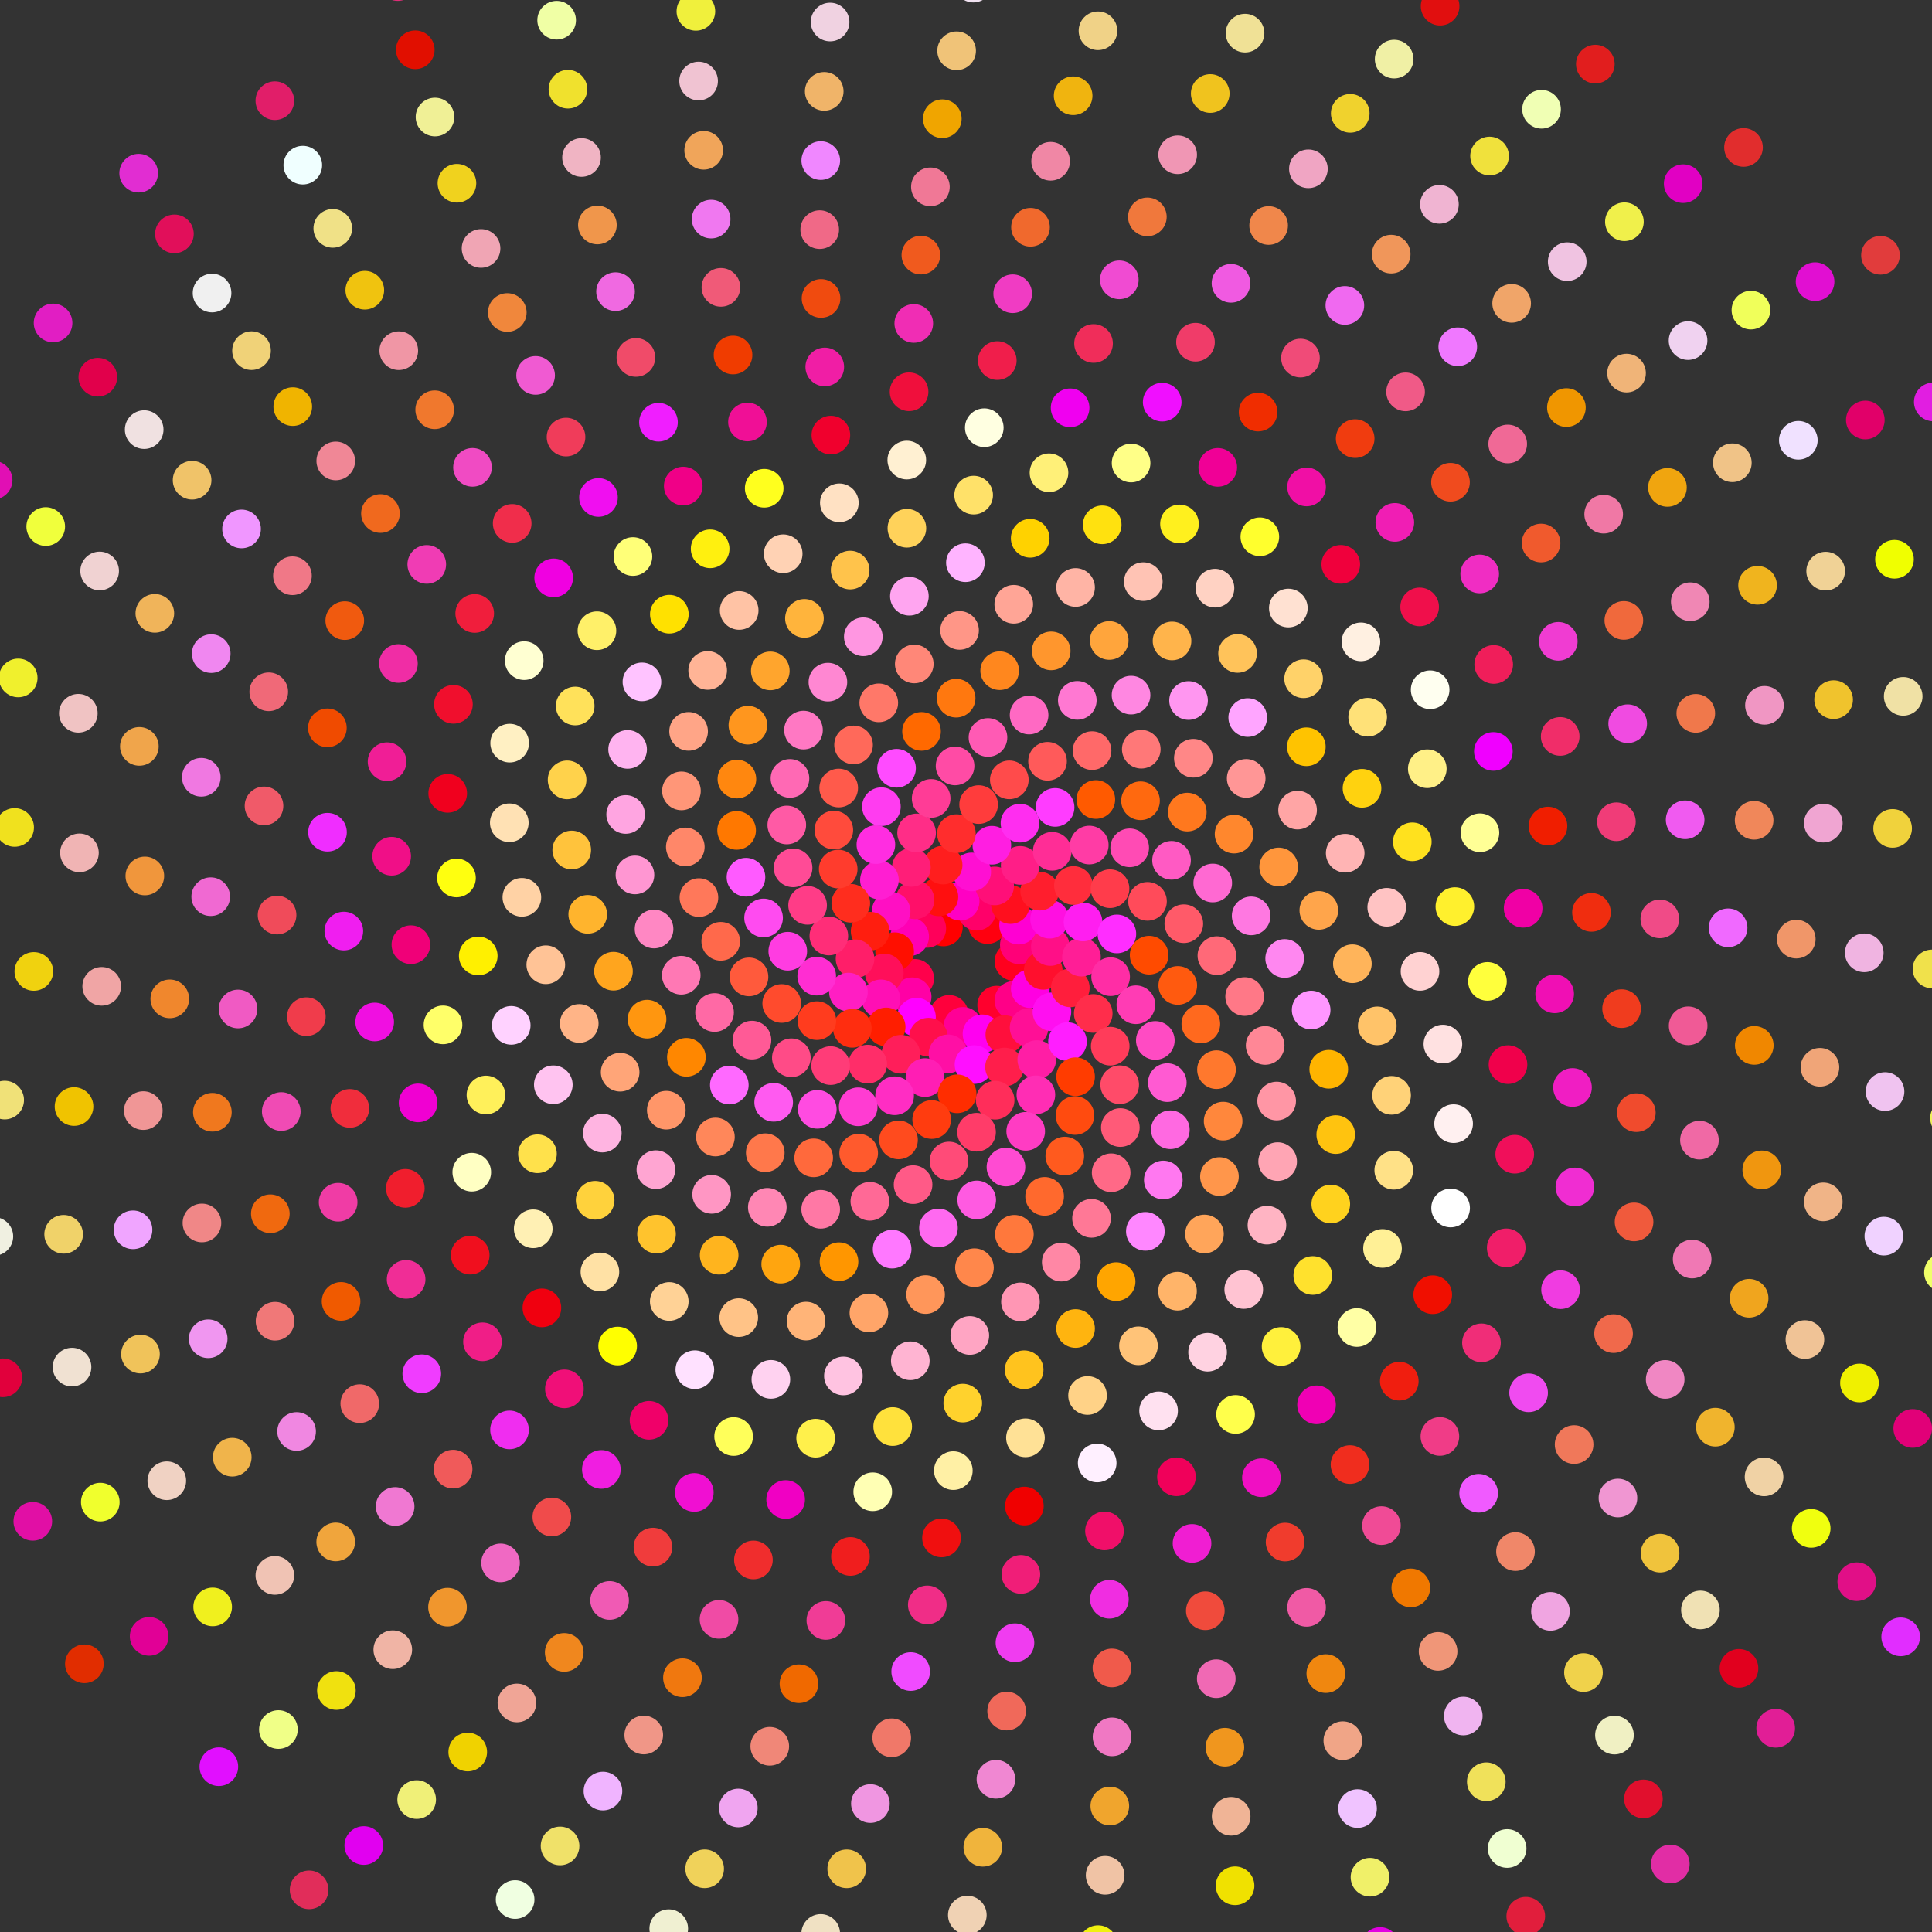 <svg width='1500.00' height='1500.00' xmlns='http://www.w3.org/2000/svg'>
<rect width="100%" height="100%" fill="#333333" stroke="none"/>
<circle cx='732.500' cy='719.689' r='15.00' style='fill:rgb(255,0,0); mix-blend-mode: screen;' />
<circle cx='766.598' cy='717.836' r='15.00' style='fill:rgb(255,0,15); mix-blend-mode: screen;' />
<circle cx='787.221' cy='746.476' r='15.00' style='fill:rgb(255,0,30); mix-blend-mode: screen;' />
<circle cx='773.812' cy='780.356' r='15.00' style='fill:rgb(255,0,45); mix-blend-mode: screen;' />
<circle cx='736.931' cy='787.566' r='15.00' style='fill:rgb(255,0,60); mix-blend-mode: screen;' />
<circle cx='710.167' cy='759.579' r='15.00' style='fill:rgb(255,0,75); mix-blend-mode: screen;' />
<circle cx='719.556' cy='720.831' r='15.00' style='fill:rgb(255,0,90); mix-blend-mode: screen;' />
<circle cx='758.325' cy='707.451' r='15.00' style='fill:rgb(255,0,105); mix-blend-mode: screen;' />
<circle cx='791.411' cy='733.576' r='15.00' style='fill:rgb(255,0,120); mix-blend-mode: screen;' />
<circle cx='787.165' cy='776.668' r='15.00' style='fill:rgb(255,0,135); mix-blend-mode: screen;' />
<circle cx='747.578' cy='796.874' r='15.00' style='fill:rgb(255,0,150); mix-blend-mode: screen;' />
<circle cx='708.212' cy='773.880' r='15.00' style='fill:rgb(255,0,165); mix-blend-mode: screen;' />
<circle cx='706.269' cy='727.187' r='15.00' style='fill:rgb(255,0,180); mix-blend-mode: screen;' />
<circle cx='745.461' cy='699.687' r='15.00' style='fill:rgb(255,0,195); mix-blend-mode: screen;' />
<circle cx='790.827' cy='718.264' r='15.00' style='fill:rgb(255,0,210); mix-blend-mode: screen;' />
<circle cx='799.890' cy='767.605' r='15.00' style='fill:rgb(255,0,225); mix-blend-mode: screen;' />
<circle cx='762.416' cy='802.655' r='15.00' style='fill:rgb(255,0,240); mix-blend-mode: screen;' />
<circle cx='711.571' cy='789.755' r='15.00' style='fill:rgb(255,0,255); mix-blend-mode: screen;' />
<circle cx='694.614' cy='738.909' r='15.00' style='fill:rgb(255,15,0); mix-blend-mode: screen;' />
<circle cx='728.973' cy='696.290' r='15.00' style='fill:rgb(255,15,15); mix-blend-mode: screen;' />
<circle cx='784.535' cy='702.320' r='15.00' style='fill:rgb(255,15,30); mix-blend-mode: screen;' />
<circle cx='809.973' cy='753.365' r='15.00' style='fill:rgb(255,15,45); mix-blend-mode: screen;' />
<circle cx='780.160' cy='803.322' r='15.00' style='fill:rgb(255,15,60); mix-blend-mode: screen;' />
<circle cx='720.869' cy='805.244' r='15.00' style='fill:rgb(255,15,75); mix-blend-mode: screen;' />
<circle cx='686.585' cy='755.438' r='15.00' style='fill:rgb(255,15,90); mix-blend-mode: screen;' />
<circle cx='710.432' cy='698.631' r='15.00' style='fill:rgb(255,15,105); mix-blend-mode: screen;' />
<circle cx='772.250' cy='687.826' r='15.00' style='fill:rgb(255,15,120); mix-blend-mode: screen;' />
<circle cx='815.502' cy='734.861' r='15.00' style='fill:rgb(255,15,135); mix-blend-mode: screen;' />
<circle cx='798.985' cy='797.772' r='15.00' style='fill:rgb(255,15,150); mix-blend-mode: screen;' />
<circle cx='736.028' cy='818.200' r='15.00' style='fill:rgb(255,15,165); mix-blend-mode: screen;' />
<circle cx='683.950' cy='775.522' r='15.00' style='fill:rgb(255,15,180); mix-blend-mode: screen;' />
<circle cx='691.873' cy='707.506' r='15.00' style='fill:rgb(255,15,195); mix-blend-mode: screen;' />
<circle cx='754.424' cy='676.937' r='15.00' style='fill:rgb(255,15,210); mix-blend-mode: screen;' />
<circle cx='814.912' cy='713.663' r='15.00' style='fill:rgb(255,15,225); mix-blend-mode: screen;' />
<circle cx='816.702' cy='785.551' r='15.00' style='fill:rgb(255,15,240); mix-blend-mode: screen;' />
<circle cx='756.221' cy='826.526' r='15.00' style='fill:rgb(255,15,255); mix-blend-mode: screen;' />
<circle cx='688.018' cy='797.306' r='15.00' style='fill:rgb(255,30,0); mix-blend-mode: screen;' />
<circle cx='675.582' cy='722.997' r='15.00' style='fill:rgb(255,30,15); mix-blend-mode: screen;' />
<circle cx='732.251' cy='671.626' r='15.00' style='fill:rgb(255,30,30); mix-blend-mode: screen;' />
<circle cx='807.197' cy='691.868' r='15.00' style='fill:rgb(255,30,45); mix-blend-mode: screen;' />
<circle cx='830.989' cy='766.965' r='15.00' style='fill:rgb(255,30,60); mix-blend-mode: screen;' />
<circle cx='779.908' cy='828.431' r='15.00' style='fill:rgb(255,30,75); mix-blend-mode: screen;' />
<circle cx='699.453' cy='818.504' r='15.00' style='fill:rgb(255,30,90); mix-blend-mode: screen;' />
<circle cx='663.854' cy='744.401' r='15.00' style='fill:rgb(255,30,105); mix-blend-mode: screen;' />
<circle cx='707.588' cy='673.442' r='15.00' style='fill:rgb(255,30,120); mix-blend-mode: screen;' />
<circle cx='792.072' cy='671.896' r='15.00' style='fill:rgb(255,30,135); mix-blend-mode: screen;' />
<circle cx='839.644' cy='743.111' r='15.00' style='fill:rgb(255,30,150); mix-blend-mode: screen;' />
<circle cx='804.952' cy='822.663' r='15.00' style='fill:rgb(255,30,165); mix-blend-mode: screen;' />
<circle cx='718.134' cy='836.620' r='15.00' style='fill:rgb(255,30,180); mix-blend-mode: screen;' />
<circle cx='658.729' cy='770.246' r='15.00' style='fill:rgb(255,30,195); mix-blend-mode: screen;' />
<circle cx='682.803' cy='683.296' r='15.00' style='fill:rgb(255,30,210); mix-blend-mode: screen;' />
<circle cx='770.072' cy='656.248' r='15.00' style='fill:rgb(255,30,225); mix-blend-mode: screen;' />
<circle cx='840.852' cy='715.816' r='15.00' style='fill:rgb(255,30,240); mix-blend-mode: screen;' />
<circle cx='828.810' cy='808.692' r='15.00' style='fill:rgb(255,30,255); mix-blend-mode: screen;' />
<circle cx='743.111' cy='849.219' r='15.00' style='fill:rgb(255,45,0); mix-blend-mode: screen;' />
<circle cx='661.741' cy='798.385' r='15.00' style='fill:rgb(255,45,15); mix-blend-mode: screen;' />
<circle cx='660.551' cy='701.304' r='15.00' style='fill:rgb(255,45,30); mix-blend-mode: screen;' />
<circle cx='742.560' cy='647.230' r='15.00' style='fill:rgb(255,45,45); mix-blend-mode: screen;' />
<circle cx='833.413' cy='687.497' r='15.00' style='fill:rgb(255,45,60); mix-blend-mode: screen;' />
<circle cx='848.781' cy='786.836' r='15.00' style='fill:rgb(255,45,75); mix-blend-mode: screen;' />
<circle cx='772.628' cy='854.191' r='15.00' style='fill:rgb(255,45,90); mix-blend-mode: screen;' />
<circle cx='673.708' cy='826.179' r='15.00' style='fill:rgb(255,45,105); mix-blend-mode: screen;' />
<circle cx='643.511' cy='726.707' r='15.00' style='fill:rgb(255,45,120); mix-blend-mode: screen;' />
<circle cx='711.649' cy='646.688' r='15.00' style='fill:rgb(255,45,135); mix-blend-mode: screen;' />
<circle cx='816.930' cy='660.954' r='15.00' style='fill:rgb(255,45,150); mix-blend-mode: screen;' />
<circle cx='862.282' cy='758.296' r='15.00' style='fill:rgb(255,45,165); mix-blend-mode: screen;' />
<circle cx='804.255' cy='850.014' r='15.00' style='fill:rgb(255,45,180); mix-blend-mode: screen;' />
<circle cx='694.580' cy='850.737' r='15.00' style='fill:rgb(255,45,195); mix-blend-mode: screen;' />
<circle cx='634.098' cy='757.875' r='15.00' style='fill:rgb(255,45,210); mix-blend-mode: screen;' />
<circle cx='680.040' cy='655.768' r='15.00' style='fill:rgb(255,45,225); mix-blend-mode: screen;' />
<circle cx='791.915' cy='639.100' r='15.00' style='fill:rgb(255,45,240); mix-blend-mode: screen;' />
<circle cx='867.133' cy='725.103' r='15.00' style='fill:rgb(255,45,255); mix-blend-mode: screen;' />
<circle cx='835.077' cy='835.961' r='15.00' style='fill:rgb(255,60,0); mix-blend-mode: screen;' />
<circle cx='723.374' cy='869.200' r='15.00' style='fill:rgb(255,60,15); mix-blend-mode: screen;' />
<circle cx='634.190' cy='792.409' r='15.00' style='fill:rgb(255,60,30); mix-blend-mode: screen;' />
<circle cx='650.791' cy='674.741' r='15.00' style='fill:rgb(255,60,45); mix-blend-mode: screen;' />
<circle cx='759.818' cy='624.666' r='15.00' style='fill:rgb(255,60,60); mix-blend-mode: screen;' />
<circle cx='861.822' cy='689.979' r='15.00' style='fill:rgb(255,60,75); mix-blend-mode: screen;' />
<circle cx='861.967' cy='812.245' r='15.00' style='fill:rgb(255,60,90); mix-blend-mode: screen;' />
<circle cx='758.194' cy='879.039' r='15.00' style='fill:rgb(255,60,105); mix-blend-mode: screen;' />
<circle cx='644.883' cy='827.323' r='15.00' style='fill:rgb(255,60,120); mix-blend-mode: screen;' />
<circle cx='627.025' cy='702.898' r='15.00' style='fill:rgb(255,60,135); mix-blend-mode: screen;' />
<circle cx='722.949' cy='619.902' r='15.00' style='fill:rgb(255,60,150); mix-blend-mode: screen;' />
<circle cx='845.710' cy='656.109' r='15.00' style='fill:rgb(255,60,165); mix-blend-mode: screen;' />
<circle cx='881.882' cy='780.073' r='15.00' style='fill:rgb(255,60,180); mix-blend-mode: screen;' />
<circle cx='796.356' cy='878.346' r='15.00' style='fill:rgb(255,60,195); mix-blend-mode: screen;' />
<circle cx='666.321' cy='859.301' r='15.00' style='fill:rgb(255,60,210); mix-blend-mode: screen;' />
<circle cx='611.625' cy='738.544' r='15.00' style='fill:rgb(255,60,225); mix-blend-mode: screen;' />
<circle cx='684.316' cy='626.317' r='15.00' style='fill:rgb(255,60,240); mix-blend-mode: screen;' />
<circle cx='819.171' cy='626.862' r='15.00' style='fill:rgb(255,60,255); mix-blend-mode: screen;' />
<circle cx='892.182' cy='741.603' r='15.00' style='fill:rgb(255,75,0); mix-blend-mode: screen;' />
<circle cx='834.590' cy='866.070' r='15.00' style='fill:rgb(255,75,15); mix-blend-mode: screen;' />
<circle cx='697.603' cy='885.006' r='15.00' style='fill:rgb(255,75,30); mix-blend-mode: screen;' />
<circle cx='606.917' cy='779.091' r='15.00' style='fill:rgb(255,75,45); mix-blend-mode: screen;' />
<circle cx='647.380' cy='644.462' r='15.00' style='fill:rgb(255,75,60); mix-blend-mode: screen;' />
<circle cx='783.632' cy='605.463' r='15.00' style='fill:rgb(255,75,75); mix-blend-mode: screen;' />
<circle cx='890.919' cy='699.806' r='15.00' style='fill:rgb(255,75,90); mix-blend-mode: screen;' />
<circle cx='869.320' cy='842.190' r='15.00' style='fill:rgb(255,75,105); mix-blend-mode: screen;' />
<circle cx='736.790' cy='901.404' r='15.00' style='fill:rgb(255,75,120); mix-blend-mode: screen;' />
<circle cx='614.404' cy='821.243' r='15.00' style='fill:rgb(255,75,135); mix-blend-mode: screen;' />
<circle cx='615.750' cy='673.804' r='15.00' style='fill:rgb(255,75,150); mix-blend-mode: screen;' />
<circle cx='741.516' cy='594.672' r='15.00' style='fill:rgb(255,75,165); mix-blend-mode: screen;' />
<circle cx='877.088' cy='658.238' r='15.00' style='fill:rgb(255,75,180); mix-blend-mode: screen;' />
<circle cx='896.992' cy='807.799' r='15.00' style='fill:rgb(255,75,195); mix-blend-mode: screen;' />
<circle cx='781.017' cy='906.089' r='15.00' style='fill:rgb(255,75,210); mix-blend-mode: screen;' />
<circle cx='634.555' cy='861.263' r='15.00' style='fill:rgb(255,75,225); mix-blend-mode: screen;' />
<circle cx='592.838' cy='712.696' r='15.00' style='fill:rgb(255,75,240); mix-blend-mode: screen;' />
<circle cx='696.080' cy='596.472' r='15.00' style='fill:rgb(255,75,255); mix-blend-mode: screen;' />
<circle cx='850.790' cy='620.734' r='15.00' style='fill:rgb(255,90,0); mix-blend-mode: screen;' />
<circle cx='914.419' cy='765.079' r='15.00' style='fill:rgb(255,90,15); mix-blend-mode: screen;' />
<circle cx='826.698' cy='897.560' r='15.00' style='fill:rgb(255,90,30); mix-blend-mode: screen;' />
<circle cx='666.679' cy='895.302' r='15.00' style='fill:rgb(255,90,45); mix-blend-mode: screen;' />
<circle cx='581.522' cy='758.454' r='15.00' style='fill:rgb(255,90,60); mix-blend-mode: screen;' />
<circle cx='651.162' cy='611.828' r='15.00' style='fill:rgb(255,90,75); mix-blend-mode: screen;' />
<circle cx='813.308' cy='591.067' r='15.00' style='fill:rgb(255,90,90); mix-blend-mode: screen;' />
<circle cx='919.114' cy='717.172' r='15.00' style='fill:rgb(255,90,105); mix-blend-mode: screen;' />
<circle cx='869.821' cy='875.431' r='15.00' style='fill:rgb(255,90,120); mix-blend-mode: screen;' />
<circle cx='708.912' cy='919.757' r='15.00' style='fill:rgb(255,90,135); mix-blend-mode: screen;' />
<circle cx='583.827' cy='807.536' r='15.00' style='fill:rgb(255,90,150); mix-blend-mode: screen;' />
<circle cx='610.863' cy='640.519' r='15.00' style='fill:rgb(255,90,165); mix-blend-mode: screen;' />
<circle cx='767.063' cy='572.579' r='15.00' style='fill:rgb(255,90,180); mix-blend-mode: screen;' />
<circle cx='909.575' cy='667.952' r='15.00' style='fill:rgb(255,90,195); mix-blend-mode: screen;' />
<circle cx='906.293' cy='840.546' r='15.00' style='fill:rgb(255,90,210); mix-blend-mode: screen;' />
<circle cx='758.309' cy='931.630' r='15.00' style='fill:rgb(255,90,225); mix-blend-mode: screen;' />
<circle cx='600.678' cy='855.817' r='15.00' style='fill:rgb(255,90,240); mix-blend-mode: screen;' />
<circle cx='579.172' cy='681.077' r='15.00' style='fill:rgb(255,90,255); mix-blend-mode: screen;' />
<circle cx='715.476' cy='567.841' r='15.00' style='fill:rgb(255,105,0); mix-blend-mode: screen;' />
<circle cx='885.495' cy='621.708' r='15.00' style='fill:rgb(255,105,15); mix-blend-mode: screen;' />
<circle cx='932.321' cy='794.984' r='15.00' style='fill:rgb(255,105,30); mix-blend-mode: screen;' />
<circle cx='811.041' cy='928.853' r='15.00' style='fill:rgb(255,105,45); mix-blend-mode: screen;' />
<circle cx='631.739' cy='898.934' r='15.00' style='fill:rgb(255,105,60); mix-blend-mode: screen;' />
<circle cx='559.592' cy='730.837' r='15.00' style='fill:rgb(255,105,75); mix-blend-mode: screen;' />
<circle cx='662.706' cy='578.359' r='15.00' style='fill:rgb(255,105,90); mix-blend-mode: screen;' />
<circle cx='847.869' cy='582.777' r='15.00' style='fill:rgb(255,105,105); mix-blend-mode: screen;' />
<circle cx='944.785' cy='741.953' r='15.00' style='fill:rgb(255,105,120); mix-blend-mode: screen;' />
<circle cx='862.699' cy='910.535' r='15.00' style='fill:rgb(255,105,135); mix-blend-mode: screen;' />
<circle cx='675.355' cy='932.676' r='15.00' style='fill:rgb(255,105,150); mix-blend-mode: screen;' />
<circle cx='554.779' cy='786.105' r='15.00' style='fill:rgb(255,105,165); mix-blend-mode: screen;' />
<circle cx='613.323' cy='604.365' r='15.00' style='fill:rgb(255,105,180); mix-blend-mode: screen;' />
<circle cx='798.992' cy='555.146' r='15.00' style='fill:rgb(255,105,195); mix-blend-mode: screen;' />
<circle cx='941.566' cy='685.565' r='15.00' style='fill:rgb(255,105,210); mix-blend-mode: screen;' />
<circle cx='908.656' cy='877.129' r='15.00' style='fill:rgb(255,105,225); mix-blend-mode: screen;' />
<circle cx='728.622' cy='953.380' r='15.00' style='fill:rgb(255,105,240); mix-blend-mode: screen;' />
<circle cx='566.245' cy='842.434' r='15.00' style='fill:rgb(255,105,255); mix-blend-mode: screen;' />
<circle cx='571.909' cy='644.710' r='15.00' style='fill:rgb(255,120,0); mix-blend-mode: screen;' />
<circle cx='742.332' cy='542.060' r='15.00' style='fill:rgb(255,120,15); mix-blend-mode: screen;' />
<circle cx='921.812' cy='630.515' r='15.00' style='fill:rgb(255,120,30); mix-blend-mode: screen;' />
<circle cx='944.476' cy='830.473' r='15.00' style='fill:rgb(255,120,45); mix-blend-mode: screen;' />
<circle cx='787.572' cy='958.301' r='15.00' style='fill:rgb(255,120,60); mix-blend-mode: screen;' />
<circle cx='594.147' cy='894.974' r='15.00' style='fill:rgb(255,120,75); mix-blend-mode: screen;' />
<circle cx='542.645' cy='696.888' r='15.00' style='fill:rgb(255,120,90); mix-blend-mode: screen;' />
<circle cx='682.282' cy='545.687' r='15.00' style='fill:rgb(255,120,105); mix-blend-mode: screen;' />
<circle cx='886.086' cy='581.698' r='15.00' style='fill:rgb(255,120,120); mix-blend-mode: screen;' />
<circle cx='966.335' cy='773.709' r='15.00' style='fill:rgb(255,120,135); mix-blend-mode: screen;' />
<circle cx='847.468' cy='945.918' r='15.00' style='fill:rgb(255,120,150); mix-blend-mode: screen;' />
<circle cx='637.191' cy='938.896' r='15.00' style='fill:rgb(255,120,165); mix-blend-mode: screen;' />
<circle cx='528.905' cy='757.174' r='15.00' style='fill:rgb(255,120,180); mix-blend-mode: screen;' />
<circle cx='623.828' cy='566.848' r='15.00' style='fill:rgb(255,120,195); mix-blend-mode: screen;' />
<circle cx='836.407' cy='543.772' r='15.00' style='fill:rgb(255,120,210); mix-blend-mode: screen;' />
<circle cx='971.397' cy='711.077' r='15.00' style='fill:rgb(255,120,225); mix-blend-mode: screen;' />
<circle cx='903.183' cy='916.146' r='15.00' style='fill:rgb(255,120,240); mix-blend-mode: screen;' />
<circle cx='692.656' cy='969.823' r='15.00' style='fill:rgb(255,120,255); mix-blend-mode: screen;' />
<circle cx='532.908' cy='820.889' r='15.00' style='fill:rgb(255,135,0); mix-blend-mode: screen;' />
<circle cx='572.129' cy='604.870' r='15.00' style='fill:rgb(255,135,15); mix-blend-mode: screen;' />
<circle cx='776.154' cy='520.726' r='15.00' style='fill:rgb(255,135,30); mix-blend-mode: screen;' />
<circle cx='958.129' cy='647.604' r='15.00' style='fill:rgb(255,135,45); mix-blend-mode: screen;' />
<circle cx='949.638' cy='870.426' r='15.00' style='fill:rgb(255,135,60); mix-blend-mode: screen;' />
<circle cx='756.563' cy='984.250' r='15.00' style='fill:rgb(255,135,75); mix-blend-mode: screen;' />
<circle cx='555.446' cy='882.761' r='15.00' style='fill:rgb(255,135,90); mix-blend-mode: screen;' />
<circle cx='532.068' cy='657.553' r='15.00' style='fill:rgb(255,135,105); mix-blend-mode: screen;' />
<circle cx='709.841' cy='515.491' r='15.00' style='fill:rgb(255,135,120); mix-blend-mode: screen;' />
<circle cx='926.515' cy='588.696' r='15.00' style='fill:rgb(255,135,135); mix-blend-mode: screen;' />
<circle cx='982.258' cy='811.686' r='15.00' style='fill:rgb(255,135,150); mix-blend-mode: screen;' />
<circle cx='823.948' cy='979.904' r='15.00' style='fill:rgb(255,135,165); mix-blend-mode: screen;' />
<circle cx='595.738' cy='937.364' r='15.00' style='fill:rgb(255,135,180); mix-blend-mode: screen;' />
<circle cx='507.805' cy='721.286' r='15.00' style='fill:rgb(255,135,195); mix-blend-mode: screen;' />
<circle cx='642.782' cy='529.612' r='15.00' style='fill:rgb(255,135,210); mix-blend-mode: screen;' />
<circle cx='878.141' cy='539.684' r='15.00' style='fill:rgb(255,135,225); mix-blend-mode: screen;' />
<circle cx='997.403' cy='744.164' r='15.00' style='fill:rgb(255,135,240); mix-blend-mode: screen;' />
<circle cx='889.252' cy='956.018' r='15.00' style='fill:rgb(255,135,255); mix-blend-mode: screen;' />
<circle cx='651.409' cy='979.585' r='15.00' style='fill:rgb(255,150,0); mix-blend-mode: screen;' />
<circle cx='502.364' cy='791.280' r='15.00' style='fill:rgb(255,150,15); mix-blend-mode: screen;' />
<circle cx='580.665' cy='563.040' r='15.00' style='fill:rgb(255,150,30); mix-blend-mode: screen;' />
<circle cx='816.140' cy='505.342' r='15.00' style='fill:rgb(255,150,45); mix-blend-mode: screen;' />
<circle cx='992.746' cy='673.105' r='15.00' style='fill:rgb(255,150,60); mix-blend-mode: screen;' />
<circle cx='946.779' cy='913.480' r='15.00' style='fill:rgb(255,150,75); mix-blend-mode: screen;' />
<circle cx='718.610' cy='1005.097' r='15.00' style='fill:rgb(255,150,90); mix-blend-mode: screen;' />
<circle cx='517.308' cy='861.934' r='15.00' style='fill:rgb(255,150,105); mix-blend-mode: screen;' />
<circle cx='529.070' cy='614.048' r='15.00' style='fill:rgb(255,150,120); mix-blend-mode: screen;' />
<circle cx='745.008' cy='489.446' r='15.00' style='fill:rgb(255,150,135); mix-blend-mode: screen;' />
<circle cx='967.543' cy='604.357' r='15.00' style='fill:rgb(255,150,150); mix-blend-mode: screen;' />
<circle cx='991.188' cy='854.841' r='15.00' style='fill:rgb(255,150,165); mix-blend-mode: screen;' />
<circle cx='792.285' cy='1010.777' r='15.00' style='fill:rgb(255,150,180); mix-blend-mode: screen;' />
<circle cx='552.522' cy='927.278' r='15.00' style='fill:rgb(255,150,195); mix-blend-mode: screen;' />
<circle cx='492.977' cy='679.295' r='15.00' style='fill:rgb(255,150,210); mix-blend-mode: screen;' />
<circle cx='670.271' cy='494.381' r='15.00' style='fill:rgb(255,150,225); mix-blend-mode: screen;' />
<circle cx='922.785' cy='543.884' r='15.00' style='fill:rgb(255,150,240); mix-blend-mode: screen;' />
<circle cx='1017.980' cy='784.180' r='15.00' style='fill:rgb(255,150,255); mix-blend-mode: screen;' />
<circle cx='866.542' cy='995.043' r='15.00' style='fill:rgb(255,165,0); mix-blend-mode: screen;' />
<circle cx='606.141' cy='981.478' r='15.00' style='fill:rgb(255,165,15); mix-blend-mode: screen;' />
<circle cx='476.297' cy='754.033' r='15.00' style='fill:rgb(255,165,30); mix-blend-mode: screen;' />
<circle cx='598.065' cy='520.871' r='15.00' style='fill:rgb(255,165,45); mix-blend-mode: screen;' />
<circle cx='861.195' cy='497.259' r='15.00' style='fill:rgb(255,165,60); mix-blend-mode: screen;' />
<circle cx='1023.932' cy='706.825' r='15.00' style='fill:rgb(255,165,75); mix-blend-mode: screen;' />
<circle cx='935.130' cy='958.070' r='15.00' style='fill:rgb(255,165,90); mix-blend-mode: screen;' />
<circle cx='674.620' cy='1019.352' r='15.00' style='fill:rgb(255,165,105); mix-blend-mode: screen;' />
<circle cx='481.479' cy='832.451' r='15.00' style='fill:rgb(255,165,120); mix-blend-mode: screen;' />
<circle cx='534.626' cy='567.825' r='15.00' style='fill:rgb(255,165,135); mix-blend-mode: screen;' />
<circle cx='787.084' cy='469.156' r='15.00' style='fill:rgb(255,165,150); mix-blend-mode: screen;' />
<circle cx='1007.439' cy='628.957' r='15.00' style='fill:rgb(255,165,165); mix-blend-mode: screen;' />
<circle cx='991.960' cy='901.862' r='15.00' style='fill:rgb(255,165,180); mix-blend-mode: screen;' />
<circle cx='752.957' cy='1036.847' r='15.00' style='fill:rgb(255,165,195); mix-blend-mode: screen;' />
<circle cx='509.226' cy='908.128' r='15.00' style='fill:rgb(255,165,210); mix-blend-mode: screen;' />
<circle cx='485.759' cy='632.347' r='15.00' style='fill:rgb(255,165,225); mix-blend-mode: screen;' />
<circle cx='706.051' cy='462.901' r='15.00' style='fill:rgb(255,165,240); mix-blend-mode: screen;' />
<circle cx='968.735' cy='557.108' r='15.00' style='fill:rgb(255,165,255); mix-blend-mode: screen;' />
<circle cx='1031.644' cy='830.166' r='15.00' style='fill:rgb(255,180,0); mix-blend-mode: screen;' />
<circle cx='835.060' cy='1031.452' r='15.00' style='fill:rgb(255,180,15); mix-blend-mode: screen;' />
<circle cx='558.350' cy='974.553' r='15.00' style='fill:rgb(255,180,30); mix-blend-mode: screen;' />
<circle cx='456.313' cy='709.897' r='15.00' style='fill:rgb(255,180,45); mix-blend-mode: screen;' />
<circle cx='624.563' cy='480.121' r='15.00' style='fill:rgb(255,180,60); mix-blend-mode: screen;' />
<circle cx='909.960' cy='497.624' r='15.00' style='fill:rgb(255,180,75); mix-blend-mode: screen;' />
<circle cx='1049.988' cy='748.236' r='15.00' style='fill:rgb(255,180,90); mix-blend-mode: screen;' />
<circle cx='914.220' cy='1002.478' r='15.00' style='fill:rgb(255,180,105); mix-blend-mode: screen;' />
<circle cx='625.785' cy='1025.689' r='15.00' style='fill:rgb(255,180,120); mix-blend-mode: screen;' />
<circle cx='449.721' cy='794.607' r='15.00' style='fill:rgb(255,180,135); mix-blend-mode: screen;' />
<circle cx='549.438' cy='520.527' r='15.00' style='fill:rgb(255,180,150); mix-blend-mode: screen;' />
<circle cx='835.063' cy='456.101' r='15.00' style='fill:rgb(255,180,165); mix-blend-mode: screen;' />
<circle cx='1044.411' cy='662.443' r='15.00' style='fill:rgb(255,180,180); mix-blend-mode: screen;' />
<circle cx='983.652' cy='951.210' r='15.00' style='fill:rgb(255,180,195); mix-blend-mode: screen;' />
<circle cx='706.764' cy='1056.508' r='15.00' style='fill:rgb(255,180,210); mix-blend-mode: screen;' />
<circle cx='467.637' cy='879.723' r='15.00' style='fill:rgb(255,180,225); mix-blend-mode: screen;' />
<circle cx='487.275' cy='581.846' r='15.00' style='fill:rgb(255,180,240); mix-blend-mode: screen;' />
<circle cx='749.544' cy='436.877' r='15.00' style='fill:rgb(255,180,255); mix-blend-mode: screen;' />
<circle cx='1014.241' cy='579.789' r='15.00' style='fill:rgb(255,195,0); mix-blend-mode: screen;' />
<circle cx='1037.084' cy='880.881' r='15.00' style='fill:rgb(255,195,15); mix-blend-mode: screen;' />
<circle cx='795.150' cy='1063.470' r='15.00' style='fill:rgb(255,195,30); mix-blend-mode: screen;' />
<circle cx='509.717' cy='958.142' r='15.00' style='fill:rgb(255,195,45); mix-blend-mode: screen;' />
<circle cx='443.884' cy='659.931' r='15.00' style='fill:rgb(255,195,60); mix-blend-mode: screen;' />
<circle cx='660.060' cy='442.602' r='15.00' style='fill:rgb(255,195,75); mix-blend-mode: screen;' />
<circle cx='960.854' cy='507.329' r='15.00' style='fill:rgb(255,195,90); mix-blend-mode: screen;' />
<circle cx='1069.307' cy='796.484' r='15.00' style='fill:rgb(255,195,105); mix-blend-mode: screen;' />
<circle cx='883.901' cy='1044.890' r='15.00' style='fill:rgb(255,195,120); mix-blend-mode: screen;' />
<circle cx='573.558' cy='1023.006' r='15.00' style='fill:rgb(255,195,135); mix-blend-mode: screen;' />
<circle cx='423.748' cy='749.031' r='15.00' style='fill:rgb(255,195,150); mix-blend-mode: screen;' />
<circle cx='573.899' cy='473.938' r='15.00' style='fill:rgb(255,195,165); mix-blend-mode: screen;' />
<circle cx='887.650' cy='451.575' r='15.00' style='fill:rgb(255,195,180); mix-blend-mode: screen;' />
<circle cx='1076.670' cy='704.424' r='15.00' style='fill:rgb(255,195,195); mix-blend-mode: screen;' />
<circle cx='965.630' cy='1001.164' r='15.00' style='fill:rgb(255,195,210); mix-blend-mode: screen;' />
<circle cx='654.816' cy='1068.294' r='15.00' style='fill:rgb(255,195,225); mix-blend-mode: screen;' />
<circle cx='429.589' cy='842.210' r='15.00' style='fill:rgb(255,195,240); mix-blend-mode: screen;' />
<circle cx='498.391' cy='529.418' r='15.00' style='fill:rgb(255,195,255); mix-blend-mode: screen;' />
<circle cx='799.846' cy='417.917' r='15.00' style='fill:rgb(255,210,0); mix-blend-mode: screen;' />
<circle cx='1057.459' cy='612.030' r='15.00' style='fill:rgb(255,210,15); mix-blend-mode: screen;' />
<circle cx='1033.218' cy='934.824' r='15.00' style='fill:rgb(255,210,30); mix-blend-mode: screen;' />
<circle cx='747.490' cy='1089.374' r='15.00' style='fill:rgb(255,210,45); mix-blend-mode: screen;' />
<circle cx='462.061' cy='931.890' r='15.00' style='fill:rgb(255,210,60); mix-blend-mode: screen;' />
<circle cx='440.289' cy='605.479' r='15.00' style='fill:rgb(255,210,75); mix-blend-mode: screen;' />
<circle cx='704.113' cy='410.119' r='15.00' style='fill:rgb(255,210,90); mix-blend-mode: screen;' />
<circle cx='1012.117' cy='526.975' r='15.00' style='fill:rgb(255,210,105); mix-blend-mode: screen;' />
<circle cx='1080.433' cy='850.410' r='15.00' style='fill:rgb(255,210,120); mix-blend-mode: screen;' />
<circle cx='844.367' cy='1083.450' r='15.00' style='fill:rgb(255,210,135); mix-blend-mode: screen;' />
<circle cx='519.607' cy='1010.465' r='15.00' style='fill:rgb(255,210,150); mix-blend-mode: screen;' />
<circle cx='405.165' cy='696.678' r='15.00' style='fill:rgb(255,210,165); mix-blend-mode: screen;' />
<circle cx='608.069' cy='429.930' r='15.00' style='fill:rgb(255,210,180); mix-blend-mode: screen;' />
<circle cx='943.301' cy='456.639' r='15.00' style='fill:rgb(255,210,195); mix-blend-mode: screen;' />
<circle cx='1102.490' cy='754.167' r='15.00' style='fill:rgb(255,210,210); mix-blend-mode: screen;' />
<circle cx='937.577' cy='1049.873' r='15.00' style='fill:rgb(255,210,225); mix-blend-mode: screen;' />
<circle cx='598.504' cy='1070.943' r='15.00' style='fill:rgb(255,210,240); mix-blend-mode: screen;' />
<circle cx='396.899' cy='796.081' r='15.00' style='fill:rgb(255,210,255); mix-blend-mode: screen;' />
<circle cx='519.673' cy='476.861' r='15.00' style='fill:rgb(255,225,0); mix-blend-mode: screen;' />
<circle cx='855.744' cy='407.469' r='15.00' style='fill:rgb(255,225,15); mix-blend-mode: screen;' />
<circle cx='1096.514' cy='653.590' r='15.00' style='fill:rgb(255,225,30); mix-blend-mode: screen;' />
<circle cx='1019.239' cy='990.286' r='15.00' style='fill:rgb(255,225,45); mix-blend-mode: screen;' />
<circle cx='693.089' cy='1107.563' r='15.00' style='fill:rgb(255,225,60); mix-blend-mode: screen;' />
<circle cx='417.279' cy='895.782' r='15.00' style='fill:rgb(255,225,75); mix-blend-mode: screen;' />
<circle cx='446.565' cy='548.130' r='15.00' style='fill:rgb(255,225,90); mix-blend-mode: screen;' />
<circle cx='755.940' cy='384.404' r='15.00' style='fill:rgb(255,225,105); mix-blend-mode: screen;' />
<circle cx='1061.863' cy='556.838' r='15.00' style='fill:rgb(255,225,120); mix-blend-mode: screen;' />
<circle cx='1082.118' cy='908.572' r='15.00' style='fill:rgb(255,225,135); mix-blend-mode: screen;' />
<circle cx='796.160' cy='1116.329' r='15.00' style='fill:rgb(255,225,150); mix-blend-mode: screen;' />
<circle cx='465.769' cy='987.536' r='15.00' style='fill:rgb(255,225,165); mix-blend-mode: screen;' />
<circle cx='395.411' cy='638.812' r='15.00' style='fill:rgb(255,225,180); mix-blend-mode: screen;' />
<circle cx='651.661' cy='390.397' r='15.00' style='fill:rgb(255,225,195); mix-blend-mode: screen;' />
<circle cx='1000.261' cy='472.070' r='15.00' style='fill:rgb(255,225,210); mix-blend-mode: screen;' />
<circle cx='1120.265' cy='810.614' r='15.00' style='fill:rgb(255,225,225); mix-blend-mode: screen;' />
<circle cx='899.524' cy='1095.413' r='15.00' style='fill:rgb(255,225,240); mix-blend-mode: screen;' />
<circle cx='539.468' cy='1063.438' r='15.00' style='fill:rgb(255,225,255); mix-blend-mode: screen;' />
<circle cx='371.306' cy='742.170' r='15.00' style='fill:rgb(255,240,0); mix-blend-mode: screen;' />
<circle cx='551.355' cy='426.092' r='15.00' style='fill:rgb(255,240,15); mix-blend-mode: screen;' />
<circle cx='915.750' cy='406.763' r='15.00' style='fill:rgb(255,240,30); mix-blend-mode: screen;' />
<circle cx='1129.564' cy='703.878' r='15.00' style='fill:rgb(255,240,45); mix-blend-mode: screen;' />
<circle cx='994.651' cy='1045.392' r='15.00' style='fill:rgb(255,240,60); mix-blend-mode: screen;' />
<circle cx='633.260' cy='1116.604' r='15.00' style='fill:rgb(255,240,75); mix-blend-mode: screen;' />
<circle cx='377.285' cy='850.154' r='15.00' style='fill:rgb(255,240,90); mix-blend-mode: screen;' />
<circle cx='463.462' cy='489.682' r='15.00' style='fill:rgb(255,240,105); mix-blend-mode: screen;' />
<circle cx='814.431' cy='367.058' r='15.00' style='fill:rgb(255,240,120); mix-blend-mode: screen;' />
<circle cx='1108.144' cy='596.843' r='15.00' style='fill:rgb(255,240,135); mix-blend-mode: screen;' />
<circle cx='1073.371' cy='969.287' r='15.00' style='fill:rgb(255,240,150); mix-blend-mode: screen;' />
<circle cx='740.165' cy='1141.782' r='15.00' style='fill:rgb(255,240,165); mix-blend-mode: screen;' />
<circle cx='413.993' cy='954.024' r='15.00' style='fill:rgb(255,240,180); mix-blend-mode: screen;' />
<circle cx='395.702' cy='576.971' r='15.00' style='fill:rgb(255,240,195); mix-blend-mode: screen;' />
<circle cx='704.032' cy='357.195' r='15.00' style='fill:rgb(255,240,210); mix-blend-mode: screen;' />
<circle cx='1056.621' cy='498.329' r='15.00' style='fill:rgb(255,240,225); mix-blend-mode: screen;' />
<circle cx='1128.578' cy='872.401' r='15.00' style='fill:rgb(255,240,240); mix-blend-mode: screen;' />
<circle cx='851.854' cy='1135.850' r='15.00' style='fill:rgb(255,240,255); mix-blend-mode: screen;' />
<circle cx='479.544' cy='1045.063' r='15.00' style='fill:rgb(255,255,0); mix-blend-mode: screen;' />
<circle cx='354.409' cy='681.639' r='15.00' style='fill:rgb(255,255,15); mix-blend-mode: screen;' />
<circle cx='593.320' cy='379.086' r='15.00' style='fill:rgb(255,255,30); mix-blend-mode: screen;' />
<circle cx='978.133' cy='416.768' r='15.00' style='fill:rgb(255,255,45); mix-blend-mode: screen;' />
<circle cx='1154.859' cy='761.957' r='15.00' style='fill:rgb(255,255,60); mix-blend-mode: screen;' />
<circle cx='959.300' cy='1098.160' r='15.00' style='fill:rgb(255,255,75); mix-blend-mode: screen;' />
<circle cx='569.590' cy='1115.302' r='15.00' style='fill:rgb(255,255,90); mix-blend-mode: screen;' />
<circle cx='343.947' cy='795.697' r='15.00' style='fill:rgb(255,255,105); mix-blend-mode: screen;' />
<circle cx='491.403' cy='432.083' r='15.00' style='fill:rgb(255,255,120); mix-blend-mode: screen;' />
<circle cx='878.170' cy='359.492' r='15.00' style='fill:rgb(255,255,135); mix-blend-mode: screen;' />
<circle cx='1149.007' cy='646.559' r='15.00' style='fill:rgb(255,255,150); mix-blend-mode: screen;' />
<circle cx='1053.503' cy='1030.674' r='15.00' style='fill:rgb(255,255,165); mix-blend-mode: screen;' />
<circle cx='677.596' cy='1158.213' r='15.00' style='fill:rgb(255,255,180); mix-blend-mode: screen;' />
<circle cx='366.279' cy='910.092' r='15.00' style='fill:rgb(255,255,195); mix-blend-mode: screen;' />
<circle cx='406.980' cy='512.929' r='15.00' style='fill:rgb(255,255,210); mix-blend-mode: screen;' />
<circle cx='764.194' cy='332.075' r='15.00' style='fill:rgb(255,255,225); mix-blend-mode: screen;' />
<circle cx='1110.366' cy='535.528' r='15.00' style='fill:rgb(255,255,240); mix-blend-mode: screen;' />
<circle cx='1126.247' cy='937.891' r='15.00' style='fill:rgb(255,255,255); mix-blend-mode: screen;' />
<circle cx='795.310' cy='1169.305' r='15.00' style='fill:rgb(240,0,0); mix-blend-mode: screen;' />
<circle cx='420.719' cy='1015.428' r='15.00' style='fill:rgb(240,0,15); mix-blend-mode: screen;' />
<circle cx='347.606' cy='615.953' r='15.00' style='fill:rgb(240,0,30); mix-blend-mode: screen;' />
<circle cx='645.087' cy='337.815' r='15.00' style='fill:rgb(240,0,45); mix-blend-mode: screen;' />
<circle cx='1040.972' cy='438.142' r='15.00' style='fill:rgb(240,0,60); mix-blend-mode: screen;' />
<circle cx='1170.807' cy='826.560' r='15.00' style='fill:rgb(240,0,75); mix-blend-mode: screen;' />
<circle cx='913.394' cy='1146.566' r='15.00' style='fill:rgb(240,0,90); mix-blend-mode: screen;' />
<circle cx='503.900' cy='1102.736' r='15.00' style='fill:rgb(240,0,105); mix-blend-mode: screen;' />
<circle cx='319.022' cy='733.453' r='15.00' style='fill:rgb(240,0,120); mix-blend-mode: screen;' />
<circle cx='530.460' cy='377.375' r='15.00' style='fill:rgb(240,0,135); mix-blend-mode: screen;' />
<circle cx='945.473' cy='362.868' r='15.00' style='fill:rgb(240,0,150); mix-blend-mode: screen;' />
<circle cx='1182.562' cy='705.193' r='15.00' style='fill:rgb(240,0,165); mix-blend-mode: screen;' />
<circle cx='1022.163' cy='1090.712' r='15.00' style='fill:rgb(240,0,180); mix-blend-mode: screen;' />
<circle cx='609.969' cy='1164.236' r='15.00' style='fill:rgb(240,0,195); mix-blend-mode: screen;' />
<circle cx='324.616' cy='856.270' r='15.00' style='fill:rgb(240,0,210); mix-blend-mode: screen;' />
<circle cx='429.872' cy='448.651' r='15.00' style='fill:rgb(240,0,225); mix-blend-mode: screen;' />
<circle cx='830.829' cy='316.628' r='15.00' style='fill:rgb(240,0,240); mix-blend-mode: screen;' />
<circle cx='1159.448' cy='583.414' r='15.00' style='fill:rgb(240,0,255); mix-blend-mode: screen;' />
<circle cx='1112.379' cy='1005.219' r='15.00' style='fill:rgb(240,15,0); mix-blend-mode: screen;' />
<circle cx='730.984' cy='1194.019' r='15.00' style='fill:rgb(240,15,15); mix-blend-mode: screen;' />
<circle cx='365.065' cy='974.504' r='15.00' style='fill:rgb(240,15,30); mix-blend-mode: screen;' />
<circle cx='352.042' cy='546.846' r='15.00' style='fill:rgb(240,15,45); mix-blend-mode: screen;' />
<circle cx='705.813' cy='304.177' r='15.00' style='fill:rgb(240,15,60); mix-blend-mode: screen;' />
<circle cx='1102.208' cy='471.198' r='15.00' style='fill:rgb(240,15,75); mix-blend-mode: screen;' />
<circle cx='1176.032' cy='896.123' r='15.00' style='fill:rgb(240,15,90); mix-blend-mode: screen;' />
<circle cx='857.512' cy='1188.603' r='15.00' style='fill:rgb(240,15,105); mix-blend-mode: screen;' />
<circle cx='438.195' cy='1078.312' r='15.00' style='fill:rgb(240,15,120); mix-blend-mode: screen;' />
<circle cx='304.093' cy='664.789' r='15.00' style='fill:rgb(240,15,135); mix-blend-mode: screen;' />
<circle cx='580.333' cy='327.635' r='15.00' style='fill:rgb(240,15,150); mix-blend-mode: screen;' />
<circle cx='1014.428' cy='378.053' r='15.00' style='fill:rgb(240,15,165); mix-blend-mode: screen;' />
<circle cx='1207.046' cy='771.601' r='15.00' style='fill:rgb(240,15,180); mix-blend-mode: screen;' />
<circle cx='979.363' cy='1147.296' r='15.00' style='fill:rgb(240,15,195); mix-blend-mode: screen;' />
<circle cx='539.065' cy='1158.723' r='15.00' style='fill:rgb(240,15,210); mix-blend-mode: screen;' />
<circle cx='290.914' cy='793.451' r='15.00' style='fill:rgb(240,15,225); mix-blend-mode: screen;' />
<circle cx='464.656' cy='386.230' r='15.00' style='fill:rgb(240,15,240); mix-blend-mode: screen;' />
<circle cx='902.322' cy='312.218' r='15.00' style='fill:rgb(240,15,255); mix-blend-mode: screen;' />
<circle cx='1201.841' cy='641.361' r='15.00' style='fill:rgb(240,30,0); mix-blend-mode: screen;' />
<circle cx='1086.410' cy='1072.339' r='15.00' style='fill:rgb(240,30,15); mix-blend-mode: screen;' />
<circle cx='660.295' cy='1208.411' r='15.00' style='fill:rgb(240,30,30); mix-blend-mode: screen;' />
<circle cx='314.683' cy='922.636' r='15.00' style='fill:rgb(240,30,45); mix-blend-mode: screen;' />
<circle cx='368.559' cy='476.273' r='15.00' style='fill:rgb(240,30,60); mix-blend-mode: screen;' />
<circle cx='774.301' cy='279.941' r='15.00' style='fill:rgb(240,30,75); mix-blend-mode: screen;' />
<circle cx='1159.707' cy='515.883' r='15.00' style='fill:rgb(240,30,90); mix-blend-mode: screen;' />
<circle cx='1169.427' cy='968.815' r='15.00' style='fill:rgb(240,30,105); mix-blend-mode: screen;' />
<circle cx='792.598' cy='1222.351' r='15.00' style='fill:rgb(240,30,120); mix-blend-mode: screen;' />
<circle cx='374.604' cy='1041.790' r='15.00' style='fill:rgb(240,30,135); mix-blend-mode: screen;' />
<circle cx='300.514' cy='591.373' r='15.00' style='fill:rgb(240,30,150); mix-blend-mode: screen;' />
<circle cx='640.348' cy='284.902' r='15.00' style='fill:rgb(240,30,165); mix-blend-mode: screen;' />
<circle cx='1082.951' cy='405.580' r='15.00' style='fill:rgb(240,30,180); mix-blend-mode: screen;' />
<circle cx='1220.884' cy='844.312' r='15.00' style='fill:rgb(240,30,195); mix-blend-mode: screen;' />
<circle cx='925.494' cy='1198.304' r='15.00' style='fill:rgb(240,30,210); mix-blend-mode: screen;' />
<circle cx='466.885' cy='1140.860' r='15.00' style='fill:rgb(240,30,225); mix-blend-mode: screen;' />
<circle cx='266.944' cy='722.882' r='15.00' style='fill:rgb(240,30,240); mix-blend-mode: screen;' />
<circle cx='511.234' cy='327.831' r='15.00' style='fill:rgb(240,30,255); mix-blend-mode: screen;' />
<circle cx='976.794' cy='319.931' r='15.00' style='fill:rgb(240,45,0); mix-blend-mode: screen;' />
<circle cx='1235.617' cy='708.371' r='15.00' style='fill:rgb(240,45,15); mix-blend-mode: screen;' />
<circle cx='1048.138' cy='1137.086' r='15.00' style='fill:rgb(240,45,30); mix-blend-mode: screen;' />
<circle cx='584.960' cy='1211.142' r='15.00' style='fill:rgb(240,45,45); mix-blend-mode: screen;' />
<circle cx='271.628' cy='860.549' r='15.00' style='fill:rgb(240,45,60); mix-blend-mode: screen;' />
<circle cx='397.657' cy='406.360' r='15.00' style='fill:rgb(240,45,75); mix-blend-mode: screen;' />
<circle cx='849.030' cy='266.675' r='15.00' style='fill:rgb(240,45,90); mix-blend-mode: screen;' />
<circle cx='1211.324' cy='571.759' r='15.00' style='fill:rgb(240,45,105); mix-blend-mode: screen;' />
<circle cx='1150.202' cy='1042.591' r='15.00' style='fill:rgb(240,45,120); mix-blend-mode: screen;' />
<circle cx='719.951' cy='1246.038' r='15.00' style='fill:rgb(240,45,135); mix-blend-mode: screen;' />
<circle cx='315.321' cy='993.308' r='15.00' style='fill:rgb(240,45,150); mix-blend-mode: screen;' />
<circle cx='309.352' cy='515.129' r='15.00' style='fill:rgb(240,45,165); mix-blend-mode: screen;' />
<circle cx='709.457' cy='251.116' r='15.00' style='fill:rgb(240,45,180); mix-blend-mode: screen;' />
<circle cx='1148.840' cy='445.612' r='15.00' style='fill:rgb(240,45,195); mix-blend-mode: screen;' />
<circle cx='1222.749' cy='921.558' r='15.00' style='fill:rgb(240,45,210); mix-blend-mode: screen;' />
<circle cx='861.330' cy='1241.662' r='15.00' style='fill:rgb(240,45,225); mix-blend-mode: screen;' />
<circle cx='395.595' cy='1110.178' r='15.00' style='fill:rgb(240,45,240); mix-blend-mode: screen;' />
<circle cx='254.267' cy='646.139' r='15.00' style='fill:rgb(240,45,255); mix-blend-mode: screen;' />
<circle cx='569.125' cy='275.623' r='15.00' style='fill:rgb(240,60,0); mix-blend-mode: screen;' />
<circle cx='1052.156' cy='340.531' r='15.00' style='fill:rgb(240,60,15); mix-blend-mode: screen;' />
<circle cx='1259.003' cy='783.096' r='15.00' style='fill:rgb(240,60,30); mix-blend-mode: screen;' />
<circle cx='997.744' cy='1197.237' r='15.00' style='fill:rgb(240,60,45); mix-blend-mode: screen;' />
<circle cx='506.954' cy='1201.164' r='15.00' style='fill:rgb(240,60,60); mix-blend-mode: screen;' />
<circle cx='237.850' cy='789.340' r='15.00' style='fill:rgb(240,60,75); mix-blend-mode: screen;' />
<circle cx='439.461' cy='339.344' r='15.00' style='fill:rgb(240,60,90); mix-blend-mode: screen;' />
<circle cx='928.182' cy='265.692' r='15.00' style='fill:rgb(240,60,105); mix-blend-mode: screen;' />
<circle cx='1254.969' cy='638.004' r='15.00' style='fill:rgb(240,60,120); mix-blend-mode: screen;' />
<circle cx='1117.925' cy='1115.246' r='15.00' style='fill:rgb(240,60,135); mix-blend-mode: screen;' />
<circle cx='641.197' cy='1258.108' r='15.00' style='fill:rgb(240,60,150); mix-blend-mode: screen;' />
<circle cx='262.538' cy='933.398' r='15.00' style='fill:rgb(240,60,165); mix-blend-mode: screen;' />
<circle cx='331.342' cy='438.192' r='15.00' style='fill:rgb(240,60,180); mix-blend-mode: screen;' />
<circle cx='786.258' cy='228.050' r='15.00' style='fill:rgb(240,60,195); mix-blend-mode: screen;' />
<circle cx='1209.843' cy='497.926' r='15.00' style='fill:rgb(240,60,210); mix-blend-mode: screen;' />
<circle cx='1211.616' cy='1001.319' r='15.00' style='fill:rgb(240,60,225); mix-blend-mode: screen;' />
<circle cx='788.021' cy='1275.415' r='15.00' style='fill:rgb(240,60,240); mix-blend-mode: screen;' />
<circle cx='327.466' cy='1066.592' r='15.00' style='fill:rgb(240,60,255); mix-blend-mode: screen;' />
<circle cx='254.183' cy='565.088' r='15.00' style='fill:rgb(240,75,0); mix-blend-mode: screen;' />
<circle cx='637.453' cy='231.709' r='15.00' style='fill:rgb(240,75,15); mix-blend-mode: screen;' />
<circle cx='1126.162' cy='374.418' r='15.00' style='fill:rgb(240,75,30); mix-blend-mode: screen;' />
<circle cx='1270.448' cy='863.857' r='15.00' style='fill:rgb(240,75,45); mix-blend-mode: screen;' />
<circle cx='935.808' cy='1250.579' r='15.00' style='fill:rgb(240,75,60); mix-blend-mode: screen;' />
<circle cx='428.453' cy='1177.770' r='15.00' style='fill:rgb(240,75,75); mix-blend-mode: screen;' />
<circle cx='215.121' cy='710.464' r='15.00' style='fill:rgb(240,75,90); mix-blend-mode: screen;' />
<circle cx='493.703' cy='277.504' r='15.00' style='fill:rgb(240,75,105); mix-blend-mode: screen;' />
<circle cx='1009.689' cy='277.997' r='15.00' style='fill:rgb(240,75,120); mix-blend-mode: screen;' />
<circle cx='1288.678' cy='713.415' r='15.00' style='fill:rgb(240,75,135); mix-blend-mode: screen;' />
<circle cx='1072.545' cy='1184.474' r='15.00' style='fill:rgb(240,75,150); mix-blend-mode: screen;' />
<circle cx='558.253' cy='1257.276' r='15.00' style='fill:rgb(240,75,165); mix-blend-mode: screen;' />
<circle cx='218.373' cy='862.981' r='15.00' style='fill:rgb(240,75,180); mix-blend-mode: screen;' />
<circle cx='366.851' cy='362.847' r='15.00' style='fill:rgb(240,75,195); mix-blend-mode: screen;' />
<circle cx='869.022' cy='217.246' r='15.00' style='fill:rgb(240,75,210); mix-blend-mode: screen;' />
<circle cx='1263.726' cy='561.895' r='15.00' style='fill:rgb(240,75,225); mix-blend-mode: screen;' />
<circle cx='1186.803' cy='1081.373' r='15.00' style='fill:rgb(240,75,240); mix-blend-mode: screen;' />
<circle cx='707.072' cy='1297.789' r='15.00' style='fill:rgb(240,75,255); mix-blend-mode: screen;' />
<circle cx='264.806' cy='1010.413' r='15.00' style='fill:rgb(240,90,0); mix-blend-mode: screen;' />
<circle cx='267.675' cy='481.845' r='15.00' style='fill:rgb(240,90,15); mix-blend-mode: screen;' />
<circle cx='714.968' cy='198.061' r='15.00' style='fill:rgb(240,90,30); mix-blend-mode: screen;' />
<circle cx='1196.474' cy='421.601' r='15.00' style='fill:rgb(240,90,45); mix-blend-mode: screen;' />
<circle cx='1268.684' cy='948.687' r='15.00' style='fill:rgb(240,90,60); mix-blend-mode: screen;' />
<circle cx='863.300' cy='1294.978' r='15.00' style='fill:rgb(240,90,75); mix-blend-mode: screen;' />
<circle cx='351.781' cy='1140.627' r='15.00' style='fill:rgb(240,90,90); mix-blend-mode: screen;' />
<circle cx='204.976' cy='625.702' r='15.00' style='fill:rgb(240,90,105); mix-blend-mode: screen;' />
<circle cx='559.710' cy='223.097' r='15.00' style='fill:rgb(240,90,120); mix-blend-mode: screen;' />
<circle cx='1091.285' cy='304.242' r='15.00' style='fill:rgb(240,90,135); mix-blend-mode: screen;' />
<circle cx='1310.679' cy='796.436' r='15.00' style='fill:rgb(240,90,150); mix-blend-mode: screen;' />
<circle cx='1014.421' cy='1247.939' r='15.00' style='fill:rgb(240,90,165); mix-blend-mode: screen;' />
<circle cx='473.282' cy='1242.581' r='15.00' style='fill:rgb(240,90,180); mix-blend-mode: screen;' />
<circle cx='184.804' cy='783.363' r='15.00' style='fill:rgb(240,90,195); mix-blend-mode: screen;' />
<circle cx='415.847' cy='291.465' r='15.00' style='fill:rgb(240,90,210); mix-blend-mode: screen;' />
<circle cx='955.732' cy='219.960' r='15.00' style='fill:rgb(240,90,225); mix-blend-mode: screen;' />
<circle cx='1308.341' cy='636.498' r='15.00' style='fill:rgb(240,90,240); mix-blend-mode: screen;' />
<circle cx='1148.014' cy='1159.358' r='15.00' style='fill:rgb(240,90,255); mix-blend-mode: screen;' />
<circle cx='620.315' cy='1307.257' r='15.00' style='fill:rgb(240,105,0); mix-blend-mode: screen;' />
<circle cx='209.891' cy='942.361' r='15.00' style='fill:rgb(240,105,15); mix-blend-mode: screen;' />
<circle cx='295.378' cy='398.703' r='15.00' style='fill:rgb(240,105,30); mix-blend-mode: screen;' />
<circle cx='800.076' cy='176.453' r='15.00' style='fill:rgb(240,105,45); mix-blend-mode: screen;' />
<circle cx='1260.736' cy='481.694' r='15.00' style='fill:rgb(240,105,60); mix-blend-mode: screen;' />
<circle cx='1252.762' cy='1035.392' r='15.00' style='fill:rgb(240,105,75); mix-blend-mode: screen;' />
<circle cx='781.559' cy='1328.450' r='15.00' style='fill:rgb(240,105,90); mix-blend-mode: screen;' />
<circle cx='279.335' cy='1089.792' r='15.00' style='fill:rgb(240,105,105); mix-blend-mode: screen;' />
<circle cx='208.662' cy='537.103' r='15.00' style='fill:rgb(240,105,120); mix-blend-mode: screen;' />
<circle cx='636.428' cy='178.280' r='15.00' style='fill:rgb(240,105,135); mix-blend-mode: screen;' />
<circle cx='1170.582' cy='344.703' r='15.00' style='fill:rgb(240,105,150); mix-blend-mode: screen;' />
<circle cx='1319.448' cy='885.200' r='15.00' style='fill:rgb(240,105,165); mix-blend-mode: screen;' />
<circle cx='944.303' cy='1303.350' r='15.00' style='fill:rgb(240,105,180); mix-blend-mode: screen;' />
<circle cx='388.620' cy='1213.417' r='15.00' style='fill:rgb(240,105,195); mix-blend-mode: screen;' />
<circle cx='163.605' cy='696.186' r='15.00' style='fill:rgb(240,105,210); mix-blend-mode: screen;' />
<circle cx='477.902' cy='226.431' r='15.00' style='fill:rgb(240,105,225); mix-blend-mode: screen;' />
<circle cx='1044.147' cy='237.116' r='15.00' style='fill:rgb(240,105,240); mix-blend-mode: screen;' />
<circle cx='1341.698' cy='720.344' r='15.00' style='fill:rgb(240,105,255); mix-blend-mode: screen;' />
<circle cx='1095.344' cy='1232.844' r='15.00' style='fill:rgb(240,120,0); mix-blend-mode: screen;' />
<circle cx='529.849' cy='1302.588' r='15.00' style='fill:rgb(240,120,15); mix-blend-mode: screen;' />
<circle cx='164.894' cy='863.542' r='15.00' style='fill:rgb(240,120,30); mix-blend-mode: screen;' />
<circle cx='337.499' cy='318.134' r='15.00' style='fill:rgb(240,120,45); mix-blend-mode: screen;' />
<circle cx='890.809' cy='168.394' r='15.00' style='fill:rgb(240,120,60); mix-blend-mode: screen;' />
<circle cx='1316.612' cy='553.853' r='15.00' style='fill:rgb(240,120,75); mix-blend-mode: screen;' />
<circle cx='1222.132' cy='1121.547' r='15.00' style='fill:rgb(240,120,90); mix-blend-mode: screen;' />
<circle cx='692.334' cy='1349.221' r='15.00' style='fill:rgb(240,120,105); mix-blend-mode: screen;' />
<circle cx='213.554' cy='1025.782' r='15.00' style='fill:rgb(240,120,120); mix-blend-mode: screen;' />
<circle cx='227.062' cy='447.003' r='15.00' style='fill:rgb(240,120,135); mix-blend-mode: screen;' />
<circle cx='722.364' cy='145.060' r='15.00' style='fill:rgb(240,120,150); mix-blend-mode: screen;' />
<circle cx='1245.081' cy='399.205' r='15.00' style='fill:rgb(240,120,165); mix-blend-mode: screen;' />
<circle cx='1313.784' cy='977.508' r='15.00' style='fill:rgb(240,120,180); mix-blend-mode: screen;' />
<circle cx='863.395' cy='1348.504' r='15.00' style='fill:rgb(240,120,195); mix-blend-mode: screen;' />
<circle cx='306.777' cy='1169.612' r='15.00' style='fill:rgb(240,120,210); mix-blend-mode: screen;' />
<circle cx='156.275' cy='603.472' r='15.00' style='fill:rgb(240,120,225); mix-blend-mode: screen;' />
<circle cx='552.122' cy='170.099' r='15.00' style='fill:rgb(240,120,240); mix-blend-mode: screen;' />
<circle cx='1131.799' cy='269.235' r='15.00' style='fill:rgb(240,120,255); mix-blend-mode: screen;' />
<circle cx='1362.024' cy='811.634' r='15.00' style='fill:rgb(240,135,0); mix-blend-mode: screen;' />
<circle cx='1029.356' cy='1299.365' r='15.00' style='fill:rgb(240,135,15); mix-blend-mode: screen;' />
<circle cx='438.059' cy='1282.924' r='15.00' style='fill:rgb(240,135,30); mix-blend-mode: screen;' />
<circle cx='131.825' cy='775.500' r='15.00' style='fill:rgb(240,135,45); mix-blend-mode: screen;' />
<circle cx='393.856' cy='242.624' r='15.00' style='fill:rgb(240,135,60); mix-blend-mode: screen;' />
<circle cx='984.968' cy='175.074' r='15.00' style='fill:rgb(240,135,75); mix-blend-mode: screen;' />
<circle cx='1361.911' cy='636.868' r='15.00' style='fill:rgb(240,135,90); mix-blend-mode: screen;' />
<circle cx='1176.632' cy='1204.650' r='15.00' style='fill:rgb(240,135,105); mix-blend-mode: screen;' />
<circle cx='597.644' cy='1355.804' r='15.00' style='fill:rgb(240,135,120); mix-blend-mode: screen;' />
<circle cx='156.783' cy='949.495' r='15.00' style='fill:rgb(240,135,135); mix-blend-mode: screen;' />
<circle cx='260.683' cy='357.866' r='15.00' style='fill:rgb(240,135,150); mix-blend-mode: screen;' />
<circle cx='815.715' cy='125.196' r='15.00' style='fill:rgb(240,135,165); mix-blend-mode: screen;' />
<circle cx='1312.326' cy='467.178' r='15.00' style='fill:rgb(240,135,180); mix-blend-mode: screen;' />
<circle cx='1292.840' cy='1070.980' r='15.00' style='fill:rgb(240,135,195); mix-blend-mode: screen;' />
<circle cx='773.247' cy='1381.403' r='15.00' style='fill:rgb(240,135,210); mix-blend-mode: screen;' />
<circle cx='230.273' cy='1111.392' r='15.00' style='fill:rgb(240,135,225); mix-blend-mode: screen;' />
<circle cx='163.987' cy='507.469' r='15.00' style='fill:rgb(240,135,240); mix-blend-mode: screen;' />
<circle cx='637.247' cy='124.672' r='15.00' style='fill:rgb(240,135,255); mix-blend-mode: screen;' />
<circle cx='1216.149' cy='316.442' r='15.00' style='fill:rgb(240,150,0); mix-blend-mode: screen;' />
<circle cx='1367.844' cy='908.295' r='15.00' style='fill:rgb(240,150,15); mix-blend-mode: screen;' />
<circle cx='950.997' cy='1356.558' r='15.00' style='fill:rgb(240,150,30); mix-blend-mode: screen;' />
<circle cx='347.448' cy='1247.786' r='15.00' style='fill:rgb(240,150,45); mix-blend-mode: screen;' />
<circle cx='112.441' cy='680.089' r='15.00' style='fill:rgb(240,150,60); mix-blend-mode: screen;' />
<circle cx='463.822' cy='174.671' r='15.00' style='fill:rgb(240,150,75); mix-blend-mode: screen;' />
<circle cx='1080.112' cy='197.313' r='15.00' style='fill:rgb(240,150,90); mix-blend-mode: screen;' />
<circle cx='1394.623' cy='729.123' r='15.00' style='fill:rgb(240,150,105); mix-blend-mode: screen;' />
<circle cx='1116.536' cy='1282.135' r='15.00' style='fill:rgb(240,150,120); mix-blend-mode: screen;' />
<circle cx='499.803' cy='1347.044' r='15.00' style='fill:rgb(240,150,135); mix-blend-mode: screen;' />
<circle cx='111.247' cy='862.257' r='15.00' style='fill:rgb(240,150,150); mix-blend-mode: screen;' />
<circle cx='309.610' cy='272.283' r='15.00' style='fill:rgb(240,150,165); mix-blend-mode: screen;' />
<circle cx='914.342' cy='120.158' r='15.00' style='fill:rgb(240,150,180); mix-blend-mode: screen;' />
<circle cx='1369.923' cy='547.614' r='15.00' style='fill:rgb(240,150,195); mix-blend-mode: screen;' />
<circle cx='1256.173' cy='1163.052' r='15.00' style='fill:rgb(240,150,210); mix-blend-mode: screen;' />
<circle cx='675.779' cy='1400.289' r='15.00' style='fill:rgb(240,150,225); mix-blend-mode: screen;' />
<circle cx='161.628' cy='1039.425' r='15.00' style='fill:rgb(240,150,240); mix-blend-mode: screen;' />
<circle cx='187.537' cy='410.662' r='15.00' style='fill:rgb(240,150,255); mix-blend-mode: screen;' />
<circle cx='731.609' cy='92.165' r='15.00' style='fill:rgb(240,165,0); mix-blend-mode: screen;' />
<circle cx='1294.598' cy='378.422' r='15.00' style='fill:rgb(240,165,15); mix-blend-mode: screen;' />
<circle cx='1358.018' cy='1007.965' r='15.00' style='fill:rgb(240,165,30); mix-blend-mode: screen;' />
<circle cx='861.645' cy='1402.186' r='15.00' style='fill:rgb(240,165,45); mix-blend-mode: screen;' />
<circle cx='260.645' cy='1197.128' r='15.00' style='fill:rgb(240,165,60); mix-blend-mode: screen;' />
<circle cx='108.201' cy='579.500' r='15.00' style='fill:rgb(240,165,75); mix-blend-mode: screen;' />
<circle cx='546.340' cy='116.687' r='15.00' style='fill:rgb(240,165,90); mix-blend-mode: screen;' />
<circle cx='1173.635' cy='235.524' r='15.00' style='fill:rgb(240,165,105); mix-blend-mode: screen;' />
<circle cx='1412.993' cy='828.645' r='15.00' style='fill:rgb(240,165,120); mix-blend-mode: screen;' />
<circle cx='1042.562' cy='1351.454' r='15.00' style='fill:rgb(240,165,135); mix-blend-mode: screen;' />
<circle cx='401.344' cy='1322.168' r='15.00' style='fill:rgb(240,165,150); mix-blend-mode: screen;' />
<circle cx='78.964' cy='765.788' r='15.00' style='fill:rgb(240,165,165); mix-blend-mode: screen;' />
<circle cx='373.484' cy='192.884' r='15.00' style='fill:rgb(240,165,180); mix-blend-mode: screen;' />
<circle cx='1015.836' cy='131.065' r='15.00' style='fill:rgb(240,165,195); mix-blend-mode: screen;' />
<circle cx='1415.625' cy='639.085' r='15.00' style='fill:rgb(240,165,210); mix-blend-mode: screen;' />
<circle cx='1203.772' cy='1251.061' r='15.00' style='fill:rgb(240,165,225); mix-blend-mode: screen;' />
<circle cx='573.234' cy='1403.713' r='15.00' style='fill:rgb(240,165,240); mix-blend-mode: screen;' />
<circle cx='103.275' cy='954.820' r='15.00' style='fill:rgb(240,165,255); mix-blend-mode: screen;' />
<circle cx='227.305' cy='315.701' r='15.00' style='fill:rgb(240,180,0); mix-blend-mode: screen;' />
<circle cx='833.182' cy='74.330' r='15.00' style='fill:rgb(240,180,15); mix-blend-mode: screen;' />
<circle cx='1364.576' cy='454.412' r='15.00' style='fill:rgb(240,180,30); mix-blend-mode: screen;' />
<circle cx='1331.802' cy='1108.067' r='15.00' style='fill:rgb(240,180,45); mix-blend-mode: screen;' />
<circle cx='763.069' cy='1434.227' r='15.00' style='fill:rgb(240,180,60); mix-blend-mode: screen;' />
<circle cx='180.312' cy='1131.351' r='15.00' style='fill:rgb(240,180,75); mix-blend-mode: screen;' />
<circle cx='120.206' cy='476.193' r='15.00' style='fill:rgb(240,180,90); mix-blend-mode: screen;' />
<circle cx='639.931' cy='70.930' r='15.00' style='fill:rgb(240,180,105); mix-blend-mode: screen;' />
<circle cx='1262.836' cy='289.679' r='15.00' style='fill:rgb(240,180,120); mix-blend-mode: screen;' />
<circle cx='1415.584' cy='933.141' r='15.00' style='fill:rgb(240,180,135); mix-blend-mode: screen;' />
<circle cx='955.864' cy='1410.160' r='15.00' style='fill:rgb(240,180,150); mix-blend-mode: screen;' />
<circle cx='304.956' cy='1280.830' r='15.00' style='fill:rgb(240,180,165); mix-blend-mode: screen;' />
<circle cx='61.680' cy='662.166' r='15.00' style='fill:rgb(240,180,180); mix-blend-mode: screen;' />
<circle cx='451.496' cy='122.264' r='15.00' style='fill:rgb(240,180,195); mix-blend-mode: screen;' />
<circle cx='1117.570' cy='158.637' r='15.00' style='fill:rgb(240,180,210); mix-blend-mode: screen;' />
<circle cx='1447.407' cy='739.767' r='15.00' style='fill:rgb(240,180,225); mix-blend-mode: screen;' />
<circle cx='1136.081' cy='1332.314' r='15.00' style='fill:rgb(240,180,240); mix-blend-mode: screen;' />
<circle cx='468.120' cy='1390.594' r='15.00' style='fill:rgb(240,180,255); mix-blend-mode: screen;' />
<circle cx='57.479' cy='859.106' r='15.00' style='fill:rgb(240,195,0); mix-blend-mode: screen;' />
<circle cx='283.226' cy='225.322' r='15.00' style='fill:rgb(240,195,15); mix-blend-mode: screen;' />
<circle cx='939.624' cy='72.589' r='15.00' style='fill:rgb(240,195,30); mix-blend-mode: screen;' />
<circle cx='1423.617' cy='543.206' r='15.00' style='fill:rgb(240,195,45); mix-blend-mode: screen;' />
<circle cx='1288.879' cy='1205.869' r='15.00' style='fill:rgb(240,195,60); mix-blend-mode: screen;' />
<circle cx='657.401' cy='1450.942' r='15.00' style='fill:rgb(240,195,75); mix-blend-mode: screen;' />
<circle cx='109.066' cy='1051.309' r='15.00' style='fill:rgb(240,195,90); mix-blend-mode: screen;' />
<circle cx='149.148' cy='372.836' r='15.00' style='fill:rgb(240,195,105); mix-blend-mode: screen;' />
<circle cx='742.719' cy='39.425' r='15.00' style='fill:rgb(240,195,120); mix-blend-mode: screen;' />
<circle cx='1344.992' cy='359.292' r='15.00' style='fill:rgb(240,195,135); mix-blend-mode: screen;' />
<circle cx='1401.335' cy='1040.054' r='15.00' style='fill:rgb(240,195,150); mix-blend-mode: screen;' />
<circle cx='858.026' cy='1455.977' r='15.00' style='fill:rgb(240,195,165); mix-blend-mode: screen;' />
<circle cx='213.413' cy='1223.131' r='15.00' style='fill:rgb(240,195,180); mix-blend-mode: screen;' />
<circle cx='60.806' cy='553.785' r='15.00' style='fill:rgb(240,195,195); mix-blend-mode: screen;' />
<circle cx='542.392' cy='62.905' r='15.00' style='fill:rgb(240,195,210); mix-blend-mode: screen;' />
<circle cx='1216.774' cy='203.157' r='15.00' style='fill:rgb(240,195,225); mix-blend-mode: screen;' />
<circle cx='1463.534' cy='847.478' r='15.00' style='fill:rgb(240,195,240); mix-blend-mode: screen;' />
<circle cx='1054.003' cy='1404.168' r='15.00' style='fill:rgb(240,195,255); mix-blend-mode: screen;' />
<circle cx='363.151' cy='1360.266' r='15.00' style='fill:rgb(240,210,0); mix-blend-mode: screen;' />
<circle cx='26.269' cy='754.213' r='15.00' style='fill:rgb(240,210,15); mix-blend-mode: screen;' />
<circle cx='354.771' cy='142.277' r='15.00' style='fill:rgb(240,210,30); mix-blend-mode: screen;' />
<circle cx='1048.328' cy='87.984' r='15.00' style='fill:rgb(240,210,45); mix-blend-mode: screen;' />
<circle cx='1469.436' cy='643.170' r='15.00' style='fill:rgb(240,210,60); mix-blend-mode: screen;' />
<circle cx='1229.392' cy='1298.563' r='15.00' style='fill:rgb(240,210,75); mix-blend-mode: screen;' />
<circle cx='547.085' cy='1450.931' r='15.00' style='fill:rgb(240,210,90); mix-blend-mode: screen;' />
<circle cx='49.407' cy='958.308' r='15.00' style='fill:rgb(240,210,105); mix-blend-mode: screen;' />
<circle cx='195.279' cy='272.242' r='15.00' style='fill:rgb(240,210,120); mix-blend-mode: screen;' />
<circle cx='852.469' cy='23.902' r='15.00' style='fill:rgb(240,210,135); mix-blend-mode: screen;' />
<circle cx='1417.439' cy='443.414' r='15.00' style='fill:rgb(240,210,150); mix-blend-mode: screen;' />
<circle cx='1369.607' cy='1146.625' r='15.00' style='fill:rgb(240,210,165); mix-blend-mode: screen;' />
<circle cx='751.028' cy='1486.873' r='15.00' style='fill:rgb(240,210,180); mix-blend-mode: screen;' />
<circle cx='129.495' cy='1149.645' r='15.00' style='fill:rgb(240,210,195); mix-blend-mode: screen;' />
<circle cx='77.364' cy='443.297' r='15.00' style='fill:rgb(240,210,210); mix-blend-mode: screen;' />
<circle cx='644.484' cy='17.102' r='15.00' style='fill:rgb(240,210,225); mix-blend-mode: screen;' />
<circle cx='1310.604' cy='264.444' r='15.00' style='fill:rgb(240,210,240); mix-blend-mode: screen;' />
<circle cx='1462.622' cy='959.722' r='15.00' style='fill:rgb(240,210,255); mix-blend-mode: screen;' />
<circle cx='958.892' cy='1464.110' r='15.00' style='fill:rgb(240,225,0); mix-blend-mode: screen;' />
<circle cx='261.179' cy='1312.512' r='15.00' style='fill:rgb(240,225,15); mix-blend-mode: screen;' />
<circle cx='11.370' cy='642.426' r='15.00' style='fill:rgb(240,225,30); mix-blend-mode: screen;' />
<circle cx='440.943' cy='69.255' r='15.00' style='fill:rgb(240,225,45); mix-blend-mode: screen;' />
<circle cx='1156.492' cy='121.127' r='15.00' style='fill:rgb(240,225,60); mix-blend-mode: screen;' />
<circle cx='1500.000' cy='752.273' r='15.00' style='fill:rgb(240,225,75); mix-blend-mode: screen;' />
<circle cx='1153.956' cy='1383.338' r='15.00' style='fill:rgb(240,225,90); mix-blend-mode: screen;' />
<circle cx='434.823' cy='1433.195' r='15.00' style='fill:rgb(240,225,105); mix-blend-mode: screen;' />
<circle cx='3.638' cy='854.084' r='15.00' style='fill:rgb(240,225,120); mix-blend-mode: screen;' />
<circle cx='258.377' cy='177.289' r='15.00' style='fill:rgb(240,225,135); mix-blend-mode: screen;' />
<circle cx='966.637' cy='25.733' r='15.00' style='fill:rgb(240,225,150); mix-blend-mode: screen;' />
<circle cx='1477.646' cy='540.640' r='15.00' style='fill:rgb(240,225,165); mix-blend-mode: screen;' />
<circle cx='1320.216' cy='1249.962' r='15.00' style='fill:rgb(240,225,180); mix-blend-mode: screen;' />
<circle cx='637.208' cy='1501.132' r='15.00' style='fill:rgb(240,225,195); mix-blend-mode: screen;' />
<circle cx='55.914' cy='1061.416' r='15.00' style='fill:rgb(240,225,210); mix-blend-mode: screen;' />
<circle cx='111.937' cy='333.553' r='15.00' style='fill:rgb(240,225,225); mix-blend-mode: screen;' />
<circle cx='755.690' cy='-13.113' r='15.00' style='fill:rgb(240,225,240); mix-blend-mode: screen;' />
<circle cx='1396.221' cy='341.839' r='15.00' style='fill:rgb(240,225,255); mix-blend-mode: screen;' />
<circle cx='1443.692' cy='1073.750' r='15.00' style='fill:rgb(240,240,0); mix-blend-mode: screen;' />
<circle cx='852.536' cy='1509.828' r='15.00' style='fill:rgb(240,240,15); mix-blend-mode: screen;' />
<circle cx='165.119' cy='1247.591' r='15.00' style='fill:rgb(240,240,30); mix-blend-mode: screen;' />
<circle cx='14.136' cy='526.342' r='15.00' style='fill:rgb(240,240,45); mix-blend-mode: screen;' />
<circle cx='540.288' cy='8.801' r='15.00' style='fill:rgb(240,240,60); mix-blend-mode: screen;' />
<circle cx='1261.181' cy='172.168' r='15.00' style='fill:rgb(240,240,75); mix-blend-mode: screen;' />
<circle cx='1513.601' cy='868.122' r='15.00' style='fill:rgb(240,240,90); mix-blend-mode: screen;' />
<circle cx='1063.663' cy='1457.461' r='15.00' style='fill:rgb(240,240,105); mix-blend-mode: screen;' />
<circle cx='323.508' cy='1397.178' r='15.00' style='fill:rgb(240,240,120); mix-blend-mode: screen;' />
<circle cx='-26.209' cy='740.777' r='15.00' style='fill:rgb(240,240,135); mix-blend-mode: screen;' />
<circle cx='337.740' cy='90.847' r='15.00' style='fill:rgb(240,240,150); mix-blend-mode: screen;' />
<circle cx='1082.423' cy='45.874' r='15.00' style='fill:rgb(240,240,165); mix-blend-mode: screen;' />
<circle cx='1523.294' cy='649.129' r='15.00' style='fill:rgb(240,240,180); mix-blend-mode: screen;' />
<circle cx='1253.462' cy='1347.116' r='15.00' style='fill:rgb(240,240,195); mix-blend-mode: screen;' />
<circle cx='519.213' cy='1497.412' r='15.00' style='fill:rgb(240,240,210); mix-blend-mode: screen;' />
<circle cx='-4.770' cy='959.948' r='15.00' style='fill:rgb(240,240,225); mix-blend-mode: screen;' />
<circle cx='164.640' cy='227.523' r='15.00' style='fill:rgb(240,240,240); mix-blend-mode: screen;' />
<circle cx='873.565' cy='-26.038' r='15.00' style='fill:rgb(240,240,255); mix-blend-mode: screen;' />
<circle cx='1470.869' cy='434.203' r='15.00' style='fill:rgb(240,255,0); mix-blend-mode: screen;' />
<circle cx='1406.215' cy='1186.626' r='15.00' style='fill:rgb(240,255,15); mix-blend-mode: screen;' />
<circle cx='737.127' cy='1539.289' r='15.00' style='fill:rgb(240,255,30); mix-blend-mode: screen;' />
<circle cx='77.866' cy='1166.252' r='15.00' style='fill:rgb(240,255,45); mix-blend-mode: screen;' />
<circle cx='35.504' cy='408.806' r='15.00' style='fill:rgb(240,255,60); mix-blend-mode: screen;' />
<circle cx='650.912' cy='-36.760' r='15.00' style='fill:rgb(240,255,75); mix-blend-mode: screen;' />
<circle cx='1359.414' cy='240.766' r='15.00' style='fill:rgb(240,255,90); mix-blend-mode: screen;' />
<circle cx='1508.912' cy='988.022' r='15.00' style='fill:rgb(240,255,105); mix-blend-mode: screen;' />
<circle cx='960.069' cy='1518.358' r='15.00' style='fill:rgb(240,255,120); mix-blend-mode: screen;' />
<circle cx='216.151' cy='1342.799' r='15.00' style='fill:rgb(240,255,135); mix-blend-mode: screen;' />
<circle cx='-38.441' cy='620.879' r='15.00' style='fill:rgb(240,255,150); mix-blend-mode: screen;' />
<circle cx='432.181' cy='15.690' r='15.00' style='fill:rgb(240,255,165); mix-blend-mode: screen;' />
<circle cx='1196.847' cy='84.824' r='15.00' style='fill:rgb(240,255,180); mix-blend-mode: screen;' />
<circle cx='1552.352' cy='766.638' r='15.00' style='fill:rgb(240,255,195); mix-blend-mode: screen;' />
<circle cx='1170.136' cy='1435.163' r='15.00' style='fill:rgb(240,255,210); mix-blend-mode: screen;' />
<circle cx='399.937' cy='1474.803' r='15.00' style='fill:rgb(240,255,225); mix-blend-mode: screen;' />
<circle cx='-50.226' cy='847.188' r='15.00' style='fill:rgb(240,255,240); mix-blend-mode: screen;' />
<circle cx='235.094' cy='128.225' r='15.00' style='fill:rgb(240,255,255); mix-blend-mode: screen;' />
<circle cx='995.363' cy='-20.362' r='15.00' style='fill:rgb(225,0,0); mix-blend-mode: screen;' />
<circle cx='1531.960' cy='539.927' r='15.00' style='fill:rgb(225,0,15); mix-blend-mode: screen;' />
<circle cx='1350.148' cy='1295.297' r='15.00' style='fill:rgb(225,0,30); mix-blend-mode: screen;' />
<circle cx='615.212' cy='1550.810' r='15.00' style='fill:rgb(225,0,45); mix-blend-mode: screen;' />
<circle cx='2.218' cy='1069.728' r='15.00' style='fill:rgb(225,0,60); mix-blend-mode: screen;' />
<circle cx='75.942' cy='292.843' r='15.00' style='fill:rgb(225,0,75); mix-blend-mode: screen;' />
<circle cx='770.519' cy='-65.397' r='15.00' style='fill:rgb(225,0,90); mix-blend-mode: screen;' />
<circle cx='1448.240' cy='326.086' r='15.00' style='fill:rgb(225,0,105); mix-blend-mode: screen;' />
<circle cx='1485.044' cy='1109.030' r='15.00' style='fill:rgb(225,0,120); mix-blend-mode: screen;' />
<circle cx='845.171' cy='1563.689' r='15.00' style='fill:rgb(225,0,135); mix-blend-mode: screen;' />
<circle cx='115.803' cy='1270.479' r='15.00' style='fill:rgb(225,0,150); mix-blend-mode: screen;' />
<circle cx='-31.762' cy='497.190' r='15.00' style='fill:rgb(225,0,165); mix-blend-mode: screen;' />
<circle cx='540.040' cy='-45.578' r='15.00' style='fill:rgb(225,0,180); mix-blend-mode: screen;' />
<circle cx='1306.820' cy='142.592' r='15.00' style='fill:rgb(225,0,195); mix-blend-mode: screen;' />
<circle cx='1563.144' cy='890.568' r='15.00' style='fill:rgb(225,0,210); mix-blend-mode: screen;' />
<circle cx='1071.524' cy='1511.286' r='15.00' style='fill:rgb(225,0,225); mix-blend-mode: screen;' />
<circle cx='282.446' cy='1432.863' r='15.00' style='fill:rgb(225,0,240); mix-blend-mode: screen;' />
<circle cx='-78.423' cy='725.484' r='15.00' style='fill:rgb(225,0,255); mix-blend-mode: screen;' />
<circle cx='322.416' cy='38.637' r='15.00' style='fill:rgb(225,15,0); mix-blend-mode: screen;' />
<circle cx='1118.095' cy='4.779' r='15.00' style='fill:rgb(225,15,15); mix-blend-mode: screen;' />
<circle cx='1577.150' cy='656.963' r='15.00' style='fill:rgb(225,15,30); mix-blend-mode: screen;' />
<circle cx='1275.952' cy='1396.681' r='15.00' style='fill:rgb(225,15,45); mix-blend-mode: screen;' />
<circle cx='489.637' cy='1543.111' r='15.00' style='fill:rgb(225,15,60); mix-blend-mode: screen;' />
<circle cx='-59.210' cy='959.732' r='15.00' style='fill:rgb(225,15,75); mix-blend-mode: screen;' />
<circle cx='135.423' cy='181.581' r='15.00' style='fill:rgb(225,15,90); mix-blend-mode: screen;' />
<circle cx='896.459' cy='-75.442' r='15.00' style='fill:rgb(225,15,105); mix-blend-mode: screen;' />
<circle cx='1524.819' cy='426.793' r='15.00' style='fill:rgb(225,15,120); mix-blend-mode: screen;' />
<circle cx='1441.588' cy='1228.037' r='15.00' style='fill:rgb(225,15,135); mix-blend-mode: screen;' />
<circle cx='721.372' cy='1591.429' r='15.00' style='fill:rgb(225,15,150); mix-blend-mode: screen;' />
<circle cx='25.468' cy='1181.146' r='15.00' style='fill:rgb(225,15,165); mix-blend-mode: screen;' />
<circle cx='-5.331' cy='372.744' r='15.00' style='fill:rgb(225,15,180); mix-blend-mode: screen;' />
<circle cx='659.215' cy='-90.608' r='15.00' style='fill:rgb(225,15,195); mix-blend-mode: screen;' />
<circle cx='1409.226' cy='218.675' r='15.00' style='fill:rgb(225,15,210); mix-blend-mode: screen;' />
<circle cx='1554.408' cy='1018.021' r='15.00' style='fill:rgb(225,15,225); mix-blend-mode: screen;' />
<circle cx='959.386' cy='1572.855' r='15.00' style='fill:rgb(225,15,240); mix-blend-mode: screen;' />
<circle cx='169.909' cy='1371.656' r='15.00' style='fill:rgb(225,15,255); mix-blend-mode: screen;' />
<circle cx='-87.704' cy='597.538' r='15.00' style='fill:rgb(225,30,0); mix-blend-mode: screen;' />
<circle cx='425.224' cy='-38.383' r='15.00' style='fill:rgb(225,30,15); mix-blend-mode: screen;' />
<circle cx='1238.607' cy='49.767' r='15.00' style='fill:rgb(225,30,30); mix-blend-mode: screen;' />
<circle cx='1604.414' cy='782.857' r='15.00' style='fill:rgb(225,30,45); mix-blend-mode: screen;' />
<circle cx='1184.600' cy='1487.746' r='15.00' style='fill:rgb(225,30,60); mix-blend-mode: screen;' />
<circle cx='363.486' cy='1515.374' r='15.00' style='fill:rgb(225,30,75); mix-blend-mode: screen;' />
<circle cx='-104.062' cy='838.416' r='15.00' style='fill:rgb(225,30,90); mix-blend-mode: screen;' />
<circle cx='213.404' cy='78.170' r='15.00' style='fill:rgb(225,30,105); mix-blend-mode: screen;' />
<circle cx='1025.784' cy='-65.652' r='15.00' style='fill:rgb(225,30,120); mix-blend-mode: screen;' />
<circle cx='1586.512' cy='541.076' r='15.00' style='fill:rgb(225,30,135); mix-blend-mode: screen;' />
<circle cx='1378.642' cy='1341.837' r='15.00' style='fill:rgb(225,30,150); mix-blend-mode: screen;' />
<circle cx='591.424' cy='1599.928' r='15.00' style='fill:rgb(225,30,165); mix-blend-mode: screen;' />
<circle cx='-51.975' cy='1076.231' r='15.00' style='fill:rgb(225,30,180); mix-blend-mode: screen;' />
<circle cx='41.201' cy='250.738' r='15.00' style='fill:rgb(225,30,195); mix-blend-mode: screen;' />
<circle cx='787.200' cy='-117.379' r='15.00' style='fill:rgb(225,30,210); mix-blend-mode: screen;' />
<circle cx='1501.005' cy='312.055' r='15.00' style='fill:rgb(225,30,225); mix-blend-mode: screen;' />
<circle cx='1525.351' cy='1145.869' r='15.00' style='fill:rgb(225,30,240); mix-blend-mode: screen;' />
<circle cx='835.929' cy='1617.512' r='15.00' style='fill:rgb(225,30,255); mix-blend-mode: screen;' />
<circle cx='65.506' cy='1291.766' r='15.00' style='fill:rgb(225,45,0); mix-blend-mode: screen;' />
<circle cx='-76.844' cy='466.348' r='15.00' style='fill:rgb(225,45,15); mix-blend-mode: screen;' />
<circle cx='541.655' cy='-100.182' r='15.00' style='fill:rgb(225,45,30); mix-blend-mode: screen;' />
<circle cx='1353.656' cy='114.463' r='15.00' style='fill:rgb(225,45,45); mix-blend-mode: screen;' />
<circle cx='1612.115' cy='914.801' r='15.00' style='fill:rgb(225,45,60); mix-blend-mode: screen;' />
<circle cx='1077.572' cy='1565.595' r='15.00' style='fill:rgb(225,45,75); mix-blend-mode: screen;' />
<circle cx='239.997' cy='1467.283' r='15.00' style='fill:rgb(225,45,90); mix-blend-mode: screen;' />
<circle cx='-130.321' cy='708.341' r='15.00' style='fill:rgb(225,45,105); mix-blend-mode: screen;' />
<circle cx='308.819' cy='-14.307' r='15.00' style='fill:rgb(225,45,120); mix-blend-mode: screen;' />
<circle cx='1155.319' cy='-35.259' r='15.00' style='fill:rgb(225,45,135); mix-blend-mode: screen;' />
<circle cx='1630.956' cy='666.674' r='15.00' style='fill:rgb(225,45,150); mix-blend-mode: screen;' />
<circle cx='1296.835' cy='1447.217' r='15.00' style='fill:rgb(225,45,165); mix-blend-mode: screen;' />
<circle cx='458.376' cy='1587.981' r='15.00' style='fill:rgb(225,45,180); mix-blend-mode: screen;' />
<circle cx='-113.862' cy='957.649' r='15.00' style='fill:rgb(225,45,195); mix-blend-mode: screen;' />
<circle cx='107.661' cy='134.452' r='15.00' style='fill:rgb(225,45,210); mix-blend-mode: screen;' />
<circle cx='921.137' cy='-124.263' r='15.00' style='fill:rgb(225,45,225); mix-blend-mode: screen;' />
<circle cx='1579.242' cy='421.201' r='15.00' style='fill:rgb(225,45,240); mix-blend-mode: screen;' />
<circle cx='1475.686' cy='1270.829' r='15.00' style='fill:rgb(225,45,255); mix-blend-mode: screen;' />
<circle cx='703.766' cy='1643.241' r='15.00' style='fill:rgb(225,60,0); mix-blend-mode: screen;' />
<circle cx='-27.653' cy='1194.308' r='15.00' style='fill:rgb(225,60,15); mix-blend-mode: screen;' />
<circle cx='-45.098' cy='335.136' r='15.00' style='fill:rgb(225,60,30); mix-blend-mode: screen;' />
<circle cx='669.395' cy='-144.393' r='15.00' style='fill:rgb(225,60,45); mix-blend-mode: screen;' />
<circle cx='1459.997' cy='198.199' r='15.00' style='fill:rgb(225,60,60); mix-blend-mode: screen;' />
<circle cx='1599.064' cy='1049.700' r='15.00' style='fill:rgb(225,60,75); mix-blend-mode: screen;' />
</svg>